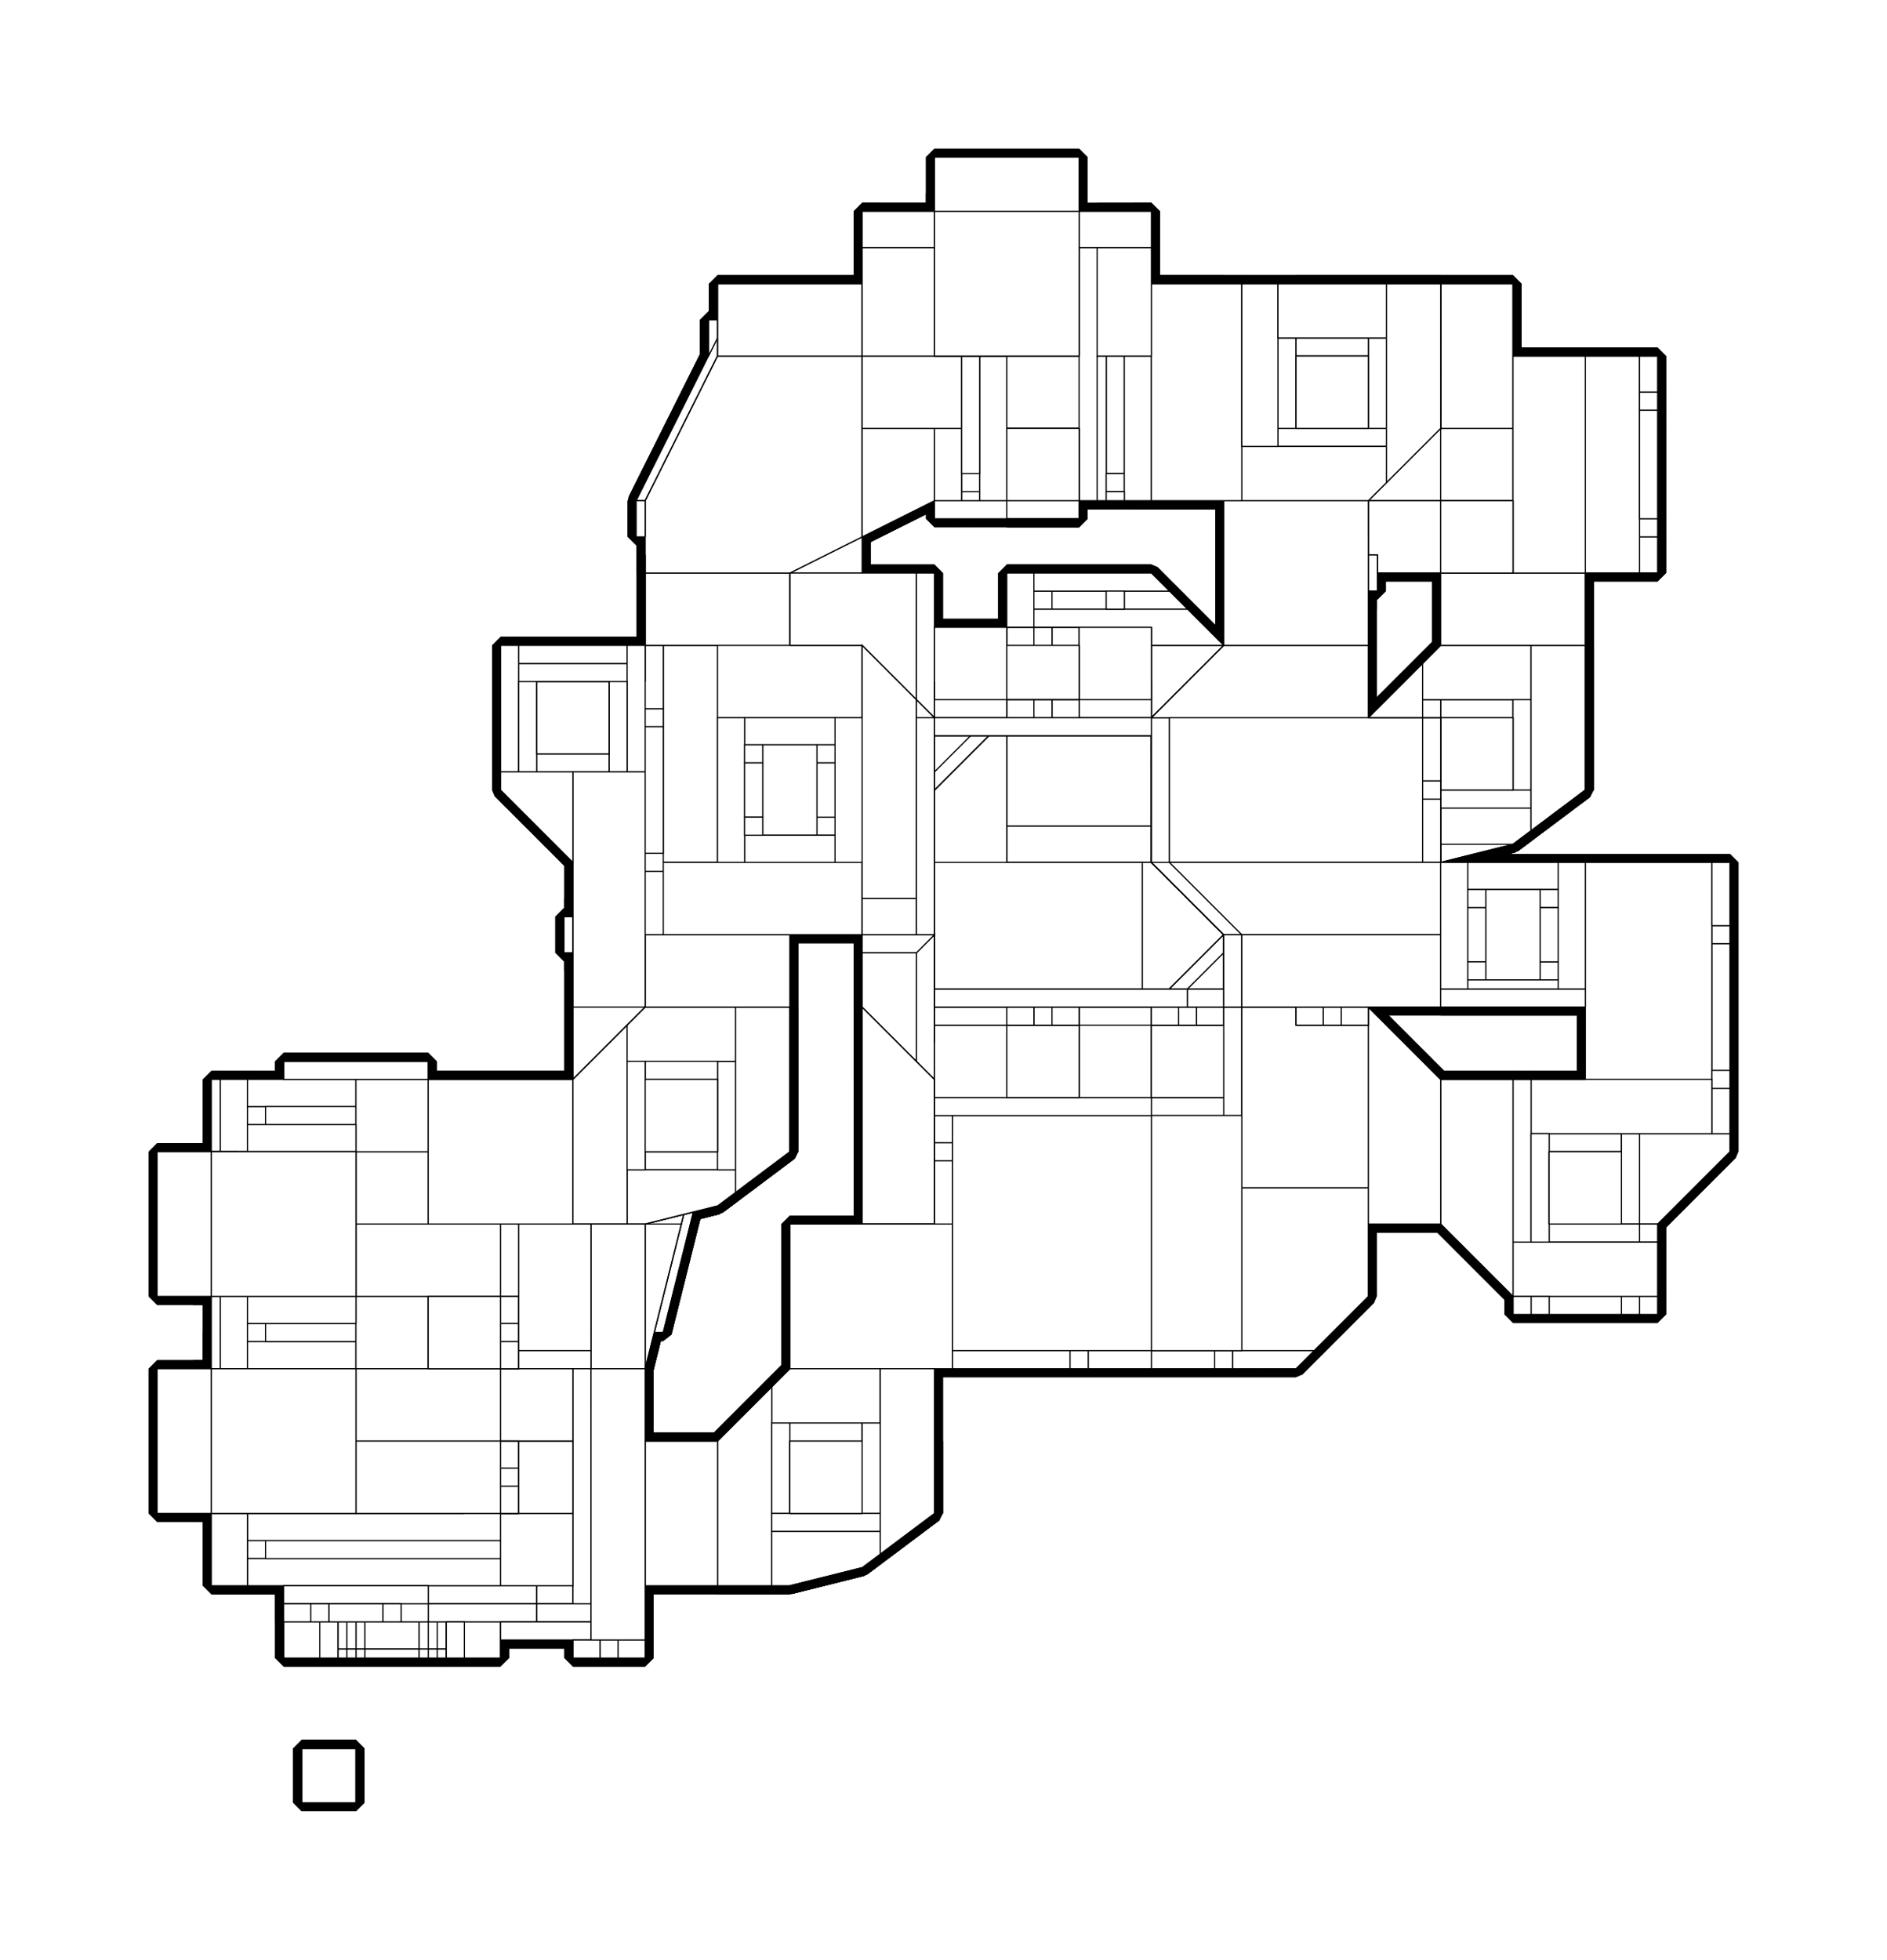 <?xml version="1.0" encoding="utf-8" ?>
<svg baseProfile="tiny" height="100%" version="1.2" viewBox="-635.0 -715.0 1670.0 1734.0" width="100%" xmlns="http://www.w3.org/2000/svg" xmlns:ev="http://www.w3.org/2001/xml-events" xmlns:xlink="http://www.w3.org/1999/xlink"><defs><g id="bsp_ref"><polygon points="688,128 688,160 720,160 720,128" /><polygon points="688,64 688,96 720,96 720,64" /><polygon points="656,-192 656,-160 656,-160 656,-192" /><polygon points="688,-160 688,-192 688,-192 688,-160" /><polygon points="752,-160 752,-192 752,-192 752,-160" /><polygon points="720,-192 720,-160 720,-160 720,-192" /><polygon points="752,-160 720,-160 720,-192 752,-192" /><polygon points="688,-160 656,-160 656,-192 688,-192" /><polygon points="464,-64 464,-32 464,-32 464,-64" /><polygon points="496,-32 496,-64 496,-64 496,-32" /><polygon points="496,-32 464,-32 464,-64 496,-64" /><polygon points="464,0 464,32 464,32 464,0" /><polygon points="496,32 496,0 496,0 496,32" /><polygon points="496,32 464,32 464,0 496,0" /><polygon points="656,-192 656,-160 656,-160 656,-192" /><polygon points="656,-160 656,-160 688,-160 688,-160" /><polygon points="720,-160 720,-160 752,-160 752,-160" /><polygon points="688,-160 688,-192 688,-192 688,-160" /><polygon points="752,-192 720,-192 720,-160 752,-160" /><polygon points="752,-160 720,-160 720,-192 752,-192" /><polygon points="752,-160 752,-192 752,-192 752,-160" /><polygon points="720,-192 720,-160 720,-160 720,-192" /><polygon points="752,-192 752,-192 720,-192 720,-192" /><polygon points="688,-160 656,-160 656,-192 688,-192" /><polygon points="688,-192 656,-192 656,-160 688,-160" /><polygon points="688,-192 688,-192 656,-192 656,-192" /><polygon points="464,-32 464,-32 496,-32 496,-32" /><polygon points="496,-32 464,-32 464,-64 496,-64" /><polygon points="496,-64 464,-64 464,-32 496,-32" /><polygon points="496,-64 496,-64 464,-64 464,-64" /><polygon points="496,32 464,32 464,0 496,0" /><polygon points="496,0 464,0 464,32 496,32" /><polygon points="464,32 464,32 496,32 496,32" /><polygon points="496,0 496,0 464,0 464,0" /><polygon points="656,-32 656,-32 656,-64 656,-64" /><polygon points="688,-64 688,-64 688,-32 688,-32" /><polygon points="688,-32 656,-32 656,-64 688,-64" /><polygon points="136,128 136,128 136,96 136,96" /><polygon points="152,96 152,96 152,128 152,128" /><polygon points="152,128 136,128 136,96 152,96" /><polygon points="624,48 640,48 640,48 512,48 512,48" /><polygon points="832,-336 832,-400 832,-400 832,-368 832,-352 832,-256 832,-240 832,-208 832,-208" /><polygon points="768,-400 832,-400 832,-336 704,-336 704,-400" /><polygon points="576,-464 608,-464 608,-432 544,-432 544,-464" /><polygon points="608,-368 608,-432 608,-464 704,-464 704,-400 704,-336 608,-336" /><polygon points="592,-368 608,-368 608,-336 592,-336" /><polygon points="608,-336 704,-336 832,-336 832,-208 768,-208 752,-208 720,-208 688,-208 656,-208 640,-208 592,-208 592,-336" /><polygon points="512,-368 512,-464 544,-464 544,-432 544,-368" /><polygon points="512,-272 512,-288 512,-336 512,-368 544,-368 592,-368 592,-336 592,-208 576,-208 512,-208" /><polygon points="608,-432 608,-432 544,-432 544,-432" /><polygon points="720,-144 720,-160 752,-160 752,-144" /><polygon points="768,-144 752,-144 752,-160 752,-192 752,-208 768,-208" /><polygon points="720,-144 752,-144 768,-144 768,-16 704,-16 704,-80 704,-144" /><polygon points="752,-192 720,-192 720,-208 752,-208" /><polygon points="640,-80 640,-16 624,-16 624,-80" /><polygon points="688,-192 656,-192 656,-208 688,-208" /><polygon points="656,-16 656,-32 688,-32 688,-16" /><polygon points="704,-16 688,-16 688,-32 688,-64 688,-80 704,-80" /><polygon points="640,-80 656,-80 656,-64 656,-32 656,-16 640,-16" /><polygon points="688,-64 656,-64 656,-80 688,-80" /><polygon points="640,-208 656,-208 656,-192 656,-160 656,-144 640,-144" /><polygon points="656,-144 656,-160 688,-160 688,-144" /><polygon points="704,-144 688,-144 688,-160 688,-192 688,-208 720,-208 720,-192 720,-160 720,-144" /><polygon points="640,-144 656,-144 688,-144 704,-144 704,-80 688,-80 656,-80 640,-80 624,-80 576,-80" /><polygon points="640,-16 656,-16 688,-16 704,-16 768,-16 704,32 640,48 624,48 624,-16" /><polygon points="496,32 496,0 496,-32 496,-64 496,-80 512,-80 512,48 496,48" /><polygon points="512,-80 576,-80 624,-80 624,-16 624,48 512,48" /><polygon points="448,16 448,-80 464,-80 464,-64 464,-32 464,0 464,32 464,48 448,48" /><polygon points="496,-64 464,-64 464,-80 496,-80" /><polygon points="464,48 464,32 496,32 496,48" /><polygon points="496,0 464,0 464,-32 496,-32" /><polygon points="656,-160 656,-160 688,-160 688,-160" /><polygon points="720,-160 720,-160 752,-160 752,-160" /><polygon points="752,-192 752,-192 720,-192 720,-192" /><polygon points="688,-192 688,-192 656,-192 656,-192" /><polygon points="688,-64 688,-64 656,-64 656,-64" /><polygon points="656,-32 656,-32 688,-32 688,-32" /><polygon points="464,-32 464,-32 496,-32 496,-32" /><polygon points="464,-32 464,-64 464,-64 464,-32" /><polygon points="496,-64 496,-64 464,-64 464,-64" /><polygon points="496,-64 496,-32 496,-32 496,-64" /><polygon points="464,32 464,0 464,0 464,32" /><polygon points="464,32 464,32 496,32 496,32" /><polygon points="496,0 496,32 496,32 496,0" /><polygon points="496,0 496,0 464,0 464,0" /><polygon points="384,-208 448,-144 448,-80 448,16 256,16 256,-80 256,-208" /><polygon points="448,16 448,48 376,48 256,48 256,16" /><polygon points="376,160 256,160 152,160 152,128 152,96 152,48 256,48 376,48" /><polygon points="448,48 448,112 400,160 384,160 376,160 376,48" /><polygon points="256,-80 256,16 256,48 152,48 136,48 128,48" /><polygon points="152,96 136,96 136,48 152,48" /><polygon points="136,160 136,128 152,128 152,160" /><polygon points="128,48 136,48 136,96 136,128 136,160 136,176 128,176" /><polygon points="384,160 400,160 384,176" /><polygon points="256,208 256,176 256,160 376,160 384,160 384,176 384,240 352,240 320,240 288,240 256,240" /><polygon points="152,160 256,160 256,176 136,176 136,160" /><polygon points="136,176 256,176 256,176 128,176 128,176" /><polygon points="400,160 448,112 448,112 384,176 384,176" /><polygon points="152,96 152,96 136,96 136,96" /><polygon points="136,128 136,128 152,128 152,128" /><polygon points="608,-368 608,-368 592,-368 544,-368 544,-368" /><polygon points="608,-432 608,-432 608,-368 608,-368" /><polygon points="608,-432 608,-368 544,-368 544,-432" /><polygon points="544,-368 544,-368 544,-432 544,-432" /><polygon points="128,48 128,48 128,176 128,176" /><polygon points="512,-288 512,-320 512,-336 512,-336 512,-288" /><polygon points="512,-336 512,-320 512,-320 512,-336" /><polygon points="512,-288 512,-288 512,-272 512,-272 512,-288" /><polygon points="504,-320 512,-320 512,-288 504,-288" /><polygon points="504,-288 512,-288 512,-288 504,-288" /><polygon points="512,-320 504,-320 504,-320 512,-320" /><polygon points="256,176 256,176 256,208 256,208" /><polygon points="256,208 256,208 256,240 256,240 256,208" /><polygon points="256,208 256,208 128,208 128,208" /><polygon points="256,176 256,208 128,208 128,176" /><polygon points="128,48 128,48 128,176 128,208 128,208" /><polygon points="448,-144 448,-144 448,-144 448,-80 448,-80 448,-144" /><polygon points="640,48 640,48 512,48 512,48" /><polygon points="512,48 512,48 512,48 448,48 448,48 464,48 496,48 512,48" /><polygon points="768,-16 768,-16 768,-144 768,-144" /><polygon points="640,-144 640,-144 640,-144 640,-208 640,-208 640,-144" /><polygon points="640,48 640,48 704,32 704,32" /><polygon points="704,32 704,32 768,-16 768,-16" /><polygon points="576,-80 576,-80 512,-80 512,-80" /><polygon points="640,-144 640,-144 576,-80 576,-80" /><polygon points="448,-144 448,-144 384,-208 384,-208" /><polygon points="384,-208 384,-208 256,-208 256,-208" /><polygon points="256,-208 256,-208 256,-80 256,-80" /><polygon points="448,112 448,112 384,176 384,176" /><polygon points="256,-80 256,-80 128,48 128,48 128,48" /><polygon points="384,240 384,240 384,240 352,240 352,240 352,240 384,240" /><polygon points="384,240 384,240 384,176 384,176" /><polygon points="256,240 256,240 128,240 128,240" /><polygon points="256,208 256,240 128,240 128,208" /><polygon points="128,144 128,240 128,368 128,368 128,144" /><polygon points="128,144 128,48 128,48 128,208 128,240 128,240" /><polygon points="256,368 256,368 256,368 192,368 128,368 128,368" /><polygon points="256,240 256,240 256,240 288,240 288,240 256,240" /><polygon points="256,240 256,368 128,368 128,240" /><polygon points="256,368 256,368 256,240 256,240" /><polygon points="288,240 288,240 320,240 320,240 288,240" /><polygon points="288,368 256,368 256,240 288,240" /><polygon points="288,368 320,368 320,368 288,368" /><polygon points="288,368 288,368 256,368 256,368 288,368" /><polygon points="320,240 320,240 352,240 352,240 320,240" /><polygon points="288,368 288,368 288,240 288,240" /><polygon points="320,368 288,368 288,240 320,240" /><polygon points="128,144 128,368 128,368 128,176 128,144" /><polygon points="128,48 128,48 128,144 128,144" /><polygon points="640,48 640,48 640,48 624,48 576,48 512,48 512,48" /><polygon points="768,-16 768,-16 768,-144 768,-144" /><polygon points="640,48 640,48 704,32 704,32" /><polygon points="704,32 704,32 768,-16 768,-16" /><polygon points="576,-80 576,-80 512,-80 512,-80" /><polygon points="640,-144 640,-144 576,-80 576,-80" /><polygon points="592,320 592,352 592,352 592,320" /><polygon points="592,256 592,288 592,288 592,256" /><polygon points="624,352 624,320 624,320 624,352" /><polygon points="624,288 624,256 624,256 624,288" /><polygon points="624,288 592,288 592,256 624,256" /><polygon points="624,352 592,352 592,320 624,320" /><polygon points="288,368 320,368 352,368 352,368 288,368" /><polygon points="256,368 256,368 208,368 192,368 192,368" /><polygon points="128,368 192,368 192,368 128,368" /><polygon points="400,-192 416,-176 448,-144 448,-144 384,-208 384,-208" /><polygon points="280,-208 384,-208 384,-208 256,-208 256,-208" /><polygon points="256,-144 256,-80 256,-80 256,-144" /><polygon points="256,-144 256,-208 256,-208 256,-80 256,-80" /><polygon points="256,-144 280,-144 280,-176 280,-192 280,-208 256,-208" /><polygon points="296,-192 280,-192 280,-176 296,-176" /><polygon points="416,-176 400,-192 360,-192 360,-176" /><polygon points="344,-176 344,-192 296,-192 296,-176" /><polygon points="296,-192 344,-192 360,-192 400,-192 384,-208 280,-208 280,-192" /><polygon points="448,-144 416,-176 360,-176 344,-176 296,-176 280,-176 280,-144" /><polygon points="360,-192 344,-192 344,-176 360,-176" /><polygon points="448,112 448,112 400,160 384,176 384,176 384,176" /><polygon points="256,-80 256,-80 128,48 128,48 128,48" /><polygon points="320,368 320,368 320,240 320,240" /><polygon points="384,240 384,240 384,176 384,176" /><polygon points="352,368 320,368 320,240 352,240" /><polygon points="240,416 240,384 240,384 240,416" /><polygon points="208,384 208,416 208,416 208,384" /><polygon points="240,416 208,416 208,384 240,384" /><polygon points="240,480 240,448 240,448 240,480" /><polygon points="208,448 208,480 208,480 208,448" /><polygon points="240,480 208,480 208,448 240,448" /><polygon points="80,-256 80,-224 80,-224 80,-256" /><polygon points="112,-224 112,-256 112,-256 112,-224" /><polygon points="112,-224 80,-224 80,-256 112,-256" /><polygon points="16,-256 16,-224 16,-224 16,-256" /><polygon points="48,-224 48,-256 48,-256 48,-224" /><polygon points="48,-224 16,-224 16,-256 48,-256" /><polygon points="-48,192 -48,224 -48,224 -48,192" /><polygon points="-16,224 -16,192 -16,192 -16,224" /><polygon points="-16,224 -48,224 -48,192 -16,192" /><polygon points="-80,224 -80,192 -80,192 -80,224" /><polygon points="-112,192 -112,224 -112,224 -112,192" /><polygon points="-80,224 -112,224 -112,192 -80,192" /><polygon points="-16,608 -16,576 -16,576 -16,608" /><polygon points="-16,672 -16,640 -16,640 -16,672" /><polygon points="-48,576 -48,608 -48,608 -48,576" /><polygon points="-16,608 -48,608 -48,576 -16,576" /><polygon points="-48,640 -48,672 -48,672 -48,640" /><polygon points="-16,672 -48,672 -48,640 -16,640" /><polygon points="504,-288 512,-288 512,-320 504,-320" /><polygon points="504,-320 504,-320 504,-288 504,-288" /><polygon points="768,48 768,48 768,176 768,176" /><polygon points="640,64 640,48 704,48 768,48 768,176 640,176" /><polygon points="768,176 768,176 640,176 640,176" /><polygon points="592,288 592,288 624,288 624,288" /><polygon points="624,256 592,256 592,288 624,288" /><polygon points="624,288 592,288 592,256 624,256" /><polygon points="624,256 624,256 592,256 592,256" /><polygon points="624,352 592,352 592,320 624,320" /><polygon points="624,320 592,320 592,352 624,352" /><polygon points="592,352 592,352 624,352 624,352" /><polygon points="624,320 624,320 592,320 592,320" /><polygon points="352,368 384,368 384,368 288,368 288,368" /><polygon points="288,368 288,368 256,368 256,368 288,368" /><polygon points="384,368 352,368 352,240 384,240" /><polygon points="384,240 384,176 384,176 384,368 384,368" /><polygon points="384,240 384,240 384,176 384,176" /><polygon points="352,368 352,368 352,240 352,240" /><polygon points="208,416 208,416 240,416 240,416" /><polygon points="240,416 208,416 208,384 240,384" /><polygon points="208,384 208,416 240,416 240,384" /><polygon points="240,384 240,384 240,416 240,416" /><polygon points="240,384 240,384 208,384 208,384" /><polygon points="240,448 208,448 208,480 240,480" /><polygon points="240,480 208,480 208,448 240,448" /><polygon points="208,480 208,480 240,480 240,480" /><polygon points="240,448 240,448 208,448 208,448" /><polygon points="-80,192 -80,192 -112,192 -112,192" /><polygon points="-16,192 -16,192 -48,192 -48,192" /><polygon points="80,-256 80,-224 80,-224 80,-256" /><polygon points="112,-224 80,-224 80,-256 112,-256" /><polygon points="112,-256 80,-256 80,-224 112,-224" /><polygon points="112,-224 112,-256 112,-256 112,-224" /><polygon points="112,-256 112,-256 80,-256 80,-256" /><polygon points="80,-224 80,-224 112,-224 112,-224" /><polygon points="48,-256 16,-256 16,-224 48,-224" /><polygon points="48,-224 16,-224 16,-256 48,-256" /><polygon points="16,-256 16,-224 16,-224 16,-256" /><polygon points="48,-224 48,-256 48,-256 48,-224" /><polygon points="48,-256 48,-256 16,-256 16,-256" /><polygon points="16,-224 16,-224 48,-224 48,-224" /><polygon points="-16,576 -16,576 -48,576 -48,576" /><polygon points="-48,192 -48,224 -48,224 -48,192" /><polygon points="-16,192 -48,192 -48,224 -16,224" /><polygon points="-16,224 -48,224 -48,192 -16,192" /><polygon points="-16,224 -16,192 -16,192 -16,224" /><polygon points="-48,224 -48,224 -16,224 -16,224" /><polygon points="-80,224 -112,224 -112,192 -80,192" /><polygon points="-80,192 -112,192 -112,224 -80,224" /><polygon points="-80,224 -80,192 -80,192 -80,224" /><polygon points="-112,192 -112,224 -112,224 -112,192" /><polygon points="-112,224 -112,224 -80,224 -80,224" /><polygon points="-16,640 -16,640 -48,640 -48,640" /><polygon points="-16,608 -48,608 -48,576 -16,576" /><polygon points="-16,576 -48,576 -48,608 -16,608" /><polygon points="-48,608 -48,608 -16,608 -16,608" /><polygon points="-16,640 -48,640 -48,672 -16,672" /><polygon points="-16,672 -48,672 -48,640 -16,640" /><polygon points="-48,672 -48,672 -16,672 -16,672" /><polygon points="648,160 648,168 760,168 760,160" /><polygon points="648,56 648,64 760,64 760,56" /><polygon points="720,96 760,96 760,64 720,64" /><polygon points="720,160 760,160 760,128 720,128" /><polygon points="648,128 648,160 688,160 688,128" /><polygon points="648,64 648,96 688,96 688,64" /><polygon points="648,96 648,128 760,128 760,96" /><polygon points="720,128 720,128 720,160 720,160" /><polygon points="720,64 720,64 720,96 720,96" /><polygon points="720,96 720,96 688,96 688,96" /><polygon points="688,96 688,96 688,64 688,64" /><polygon points="688,64 688,64 720,64 720,64" /><polygon points="688,160 688,160 688,128 688,128" /><polygon points="688,128 688,128 720,128 720,128" /><polygon points="720,160 720,160 688,160 688,160" /><polygon points="112,576 112,576 112,608 112,608" /><polygon points="80,608 80,608 80,576 80,576" /><polygon points="112,608 80,608 80,576 112,576" /><polygon points="-240,752 -248,752 -256,752 -264,752 -312,752 -320,752 -328,752 -336,752" /><polygon points="896,48 896,48 896,80 896,80" /><polygon points="-368,752 -384,752 -384,720 -368,720" /><polygon points="-240,720 -240,744 -336,744 -336,720" /><polygon points="-192,736 -192,752 -208,752 -208,720 -192,720" /><polygon points="-240,744 -240,752 -336,752 -336,744" /><polygon points="-448,624 -448,528 -384,528 -384,688 -448,688" /><polygon points="-448,624 -464,624 -464,528 -448,528" /><polygon points="-384,688 -384,528 -320,528 -304,528 -192,528 -192,720 -208,720 -240,720 -336,720 -368,720 -384,720" /><polygon points="-48,688 -48,672 -16,672 -16,688" /><polygon points="-128,528 -128,736 -192,736 -192,720 -192,528" /><polygon points="-16,576 -48,576 -48,560 -16,560" /><polygon points="-64,560 -48,560 -48,576 -48,608 -48,640 -48,672 -48,688 -64,688" /><polygon points="-16,672 -16,640 -16,608 -16,576 -16,560 0,560 0,624 0,688 -16,688" /><polygon points="-16,640 -48,640 -48,608 -16,608" /><polygon points="-128,736 -128,528 -64,528 -64,560 -64,688 -64,752 -128,752" /><polygon points="128,672 64,688 0,688 0,624 64,624 80,624 112,624 128,624 192,624" /><polygon points="80,624 80,608 112,608 112,624" /><polygon points="64,560 80,560 80,576 80,608 80,624 64,624" /><polygon points="112,576 80,576 80,560 112,560" /><polygon points="128,592 128,624 112,624 112,608 112,576 112,560 128,560" /><polygon points="-224,464 -224,400 -160,400 -160,464 -160,496 -224,496" /><polygon points="-320,368 -320,240 -224,240 -224,336 -224,400 -224,464 -320,464" /><polygon points="-224,464 -224,496 -304,496 -320,496 -320,464" /><polygon points="-192,240 -160,240 -160,336 -224,336 -224,240" /><polygon points="-224,496 -160,496 -64,496 -64,528 -128,528 -192,528 -304,528 -304,496" /><polygon points="-112,240 -112,224 -80,224 -80,240" /><polygon points="-112,160 -80,160 -80,176 -80,192 -112,192" /><polygon points="-160,400 -160,336 -160,240 -128,240 -112,240 -80,240 -48,240 -16,240 0,240 -8,272 -56,464 -160,464" /><polygon points="-56,464 -64,496 -160,496 -160,464" /><polygon points="-16,192 -48,192 -48,176 -16,176" /><polygon points="-80,240 -80,224 -80,192 -80,176 -48,176 -48,192 -48,224 -48,240" /><polygon points="-48,240 -48,224 -16,224 -16,240" /><polygon points="-16,176 -48,176 -80,176 -80,160 -16,160" /><polygon points="64,496 64,368 128,368 128,560 112,560 80,560 64,560" /><polygon points="64,496 64,560 64,624 0,624 0,560" /><polygon points="192,368 208,368 208,384 208,416 208,448 208,480 208,496 192,496" /><polygon points="128,560 128,368 192,368 192,496 192,560 192,592 128,592" /><polygon points="192,592 192,624 128,624 128,592" /><polygon points="192,240 128,176 128,368 192,368" /><polygon points="208,496 208,480 240,480 240,496" /><polygon points="240,480 240,448 240,416 240,384 272,384 272,480 272,496 256,496 240,496" /><polygon points="240,448 208,448 208,416 240,416" /><polygon points="496,480 512,480 512,496 480,496 272,496 272,480" /><polygon points="496,480 272,480 272,384 384,384 400,384 464,384 496,384" /><polygon points="528,384 560,384 560,432 512,480 496,480 496,384" /><polygon points="512,496 512,480 560,432 576,432" /><polygon points="256,368 288,368 384,368 384,384 272,384 240,384 208,384 208,368" /><polygon points="400,384 400,176 416,160 464,160 464,192 464,256 464,384" /><polygon points="464,192 464,160 528,160 528,192" /><polygon points="384,368 384,176 400,160 400,176 400,384 384,384" /><polygon points="496,384 464,384 464,256 528,256 528,384" /><polygon points="528,384 528,256 528,192 528,160 560,160 560,352 560,384" /><polygon points="592,320 592,352 592,368 576,368 576,352 576,320" /><polygon points="592,368 592,352 624,352 624,368" /><polygon points="592,320 576,320 576,288 592,288 624,288 624,320" /><polygon points="576,176 592,192 592,256 592,288 576,288" /><polygon points="592,192 624,224 624,256 592,256" /><polygon points="624,352 624,320 624,288 624,256 624,224 640,240 640,368 624,368" /><polygon points="832,304 896,304 832,368" /><polygon points="768,240 800,272 832,304 832,368 832,432 704,432 640,368 640,240" /><polygon points="-128,48 -176,0 -176,-16 -128,32" /><polygon points="-144,-32 -112,-32 -112,48 -128,32 -176,-16 -176,-32" /><polygon points="-128,176 -128,144 -128,80 -128,48 -128,32 -112,48 -112,160 -112,192 -112,224 -112,240 -128,240" /><polygon points="64,32 0,32 -16,32 -16,-32 64,-32" /><polygon points="-16,224 -16,192 -16,176 -16,160 -16,32 0,32 0,48 0,176 0,240 -16,240" /><polygon points="-80,-32 -16,-32 -16,32 -16,160 -80,160 -112,160 -112,48 -112,-32" /><polygon points="-144,-128 -112,-128 -112,-96 -144,-96" /><polygon points="-192,-128 -176,-128 -176,-32 -176,-16 -176,0 -192,-16" /><polygon points="-80,-128 -112,-128 -144,-128 -176,-128 -192,-128 -192,-144 -128,-144 -64,-144 -64,-128" /><polygon points="-112,-128 -80,-128 -80,-96 -112,-96" /><polygon points="-176,-128 -144,-128 -144,-96 -144,-32 -176,-32" /><polygon points="-64,-128 64,-128 64,-32 -16,-32 -80,-32 -80,-96 -80,-128" /><polygon points="0,-208 0,-192 -64,-128 -64,-144" /><polygon points="176,-192 176,-144 176,-128 64,-128 -64,-128 0,-192" /><polygon points="176,-128 240,-128 240,-80 128,32 64,32 64,-32 64,-128" /><polygon points="64,32 128,32 112,48 0,48 0,32" /><polygon points="176,-128 176,-144 192,-144 240,-144 240,-128" /><polygon points="256,-80 240,-80 240,-128 240,-144 256,-144" /><polygon points="48,-224 80,-224 112,-224 128,-224 128,-208 16,-208 16,-224" /><polygon points="128,32 240,-80 256,-80 128,48 112,48" /><polygon points="192,-144 176,-144 176,-192 176,-208 192,-208" /><polygon points="128,-208 176,-208 176,-192 0,-192 16,-208" /><polygon points="0,-208 0,-272 16,-272 16,-256 16,-224 16,-208 0,-192" /><polygon points="48,-256 16,-256 16,-272 48,-272" /><polygon points="48,-224 48,-256 48,-272 80,-272 80,-256 80,-224" /><polygon points="112,-224 112,-256 112,-272 128,-272 128,-224" /><polygon points="112,-256 80,-256 80,-272 112,-272" /><polygon points="128,-464 176,-464 176,-448 176,-400 64,-400" /><polygon points="224,-272 192,-272 128,-272 112,-272 80,-272 48,-272 16,-272 0,-272 0,-304 0,-368 0,-400 64,-400 176,-400 224,-400" /><polygon points="336,-400 336,-272 320,-272 224,-272 224,-400" /><polygon points="224,-448 288,-448 336,-448 336,-400 224,-400 176,-400 176,-448" /><polygon points="192,-496 192,-528 192,-544 224,-544 224,-512 224,-464 192,-464" /><polygon points="176,-464 192,-464 224,-464 224,-448 176,-448" /><polygon points="192,-496 192,-464 176,-464 128,-464 128,-496" /><polygon points="224,-512 224,-544 288,-544 288,-512" /><polygon points="288,-496 320,-496 336,-496 336,-464 336,-448 288,-448" /><polygon points="288,-496 288,-512 288,-544 320,-544 320,-528 320,-496" /><polygon points="400,160 448,112 448,128 416,160 400,176" /><polygon points="560,160 560,128 576,128 576,176 576,288 576,320 576,352 560,352" /><polygon points="576,352 576,368 576,432 560,432 560,384 560,352" /><polygon points="576,112 576,128 560,128 448,128 448,112" /><polygon points="560,128 560,160 528,160 464,160 416,160 448,128" /><polygon points="512,-80 448,-80 448,48 512,48" /><polygon points="448,48 448,-80 448,-144 384,-144 384,-80 384,48 416,80 448,80" /><polygon points="416,80 448,112 448,80" /><polygon points="576,-80 512,-80 512,48 576,48" /><polygon points="624,0 624,-16 624,-96 624,-128 576,-80 576,48 624,48" /><polygon points="704,32 640,32 640,48" /><polygon points="640,32 640,0 624,0 624,48 640,48" /><polygon points="640,0 640,32 704,32 720,20 720,0" /><polygon points="640,0 720,0 720,-16 704,-16 640,-16 624,-16 624,0" /><polygon points="768,176 768,48 864,48 896,48 896,80 896,272 800,272 768,240" /><polygon points="896,272 896,304 832,304 800,272" /><polygon points="640,-96 640,-80 704,-80 704,-96" /><polygon points="640,-16 640,-80 640,-96 624,-96 624,-16" /><polygon points="640,-96 704,-96 720,-96 720,-144 640,-144 624,-128 624,-96" /><polygon points="720,-96 704,-96 704,-80 704,-16 720,-16" /><polygon points="768,-16 768,-144 720,-144 720,-96 720,-16 720,0 720,20" /><polygon points="720,-144 768,-144 768,-208 704,-208 640,-208 640,-144" /><polygon points="416,-272 416,-288 448,-288 448,-272" /><polygon points="576,-272 576,-336 512,-336 512,-272" /><polygon points="336,-400 336,-448 336,-464 384,-464 416,-464 416,-448 416,-416 416,-320 416,-288 416,-272 384,-272 336,-272" /><polygon points="416,-416 440,-416 440,-320 416,-320" /><polygon points="416,-448 416,-464 448,-464 448,-448" /><polygon points="440,-416 448,-416 448,-320 440,-320" /><polygon points="384,-464 336,-464 336,-496 384,-496" /><polygon points="528,-448 512,-464 512,-336 528,-352" /><polygon points="640,-272 640,-336 576,-336 576,-272" /><polygon points="704,-272 704,-336 640,-336 640,-272" /><polygon points="640,-208 640,-272 576,-272 576,-208" /><polygon points="832,-240 816,-240 816,-208 832,-208" /><polygon points="832,-256 816,-256 816,-240 832,-240" /><polygon points="576,-336 640,-336 624,-352 528,-352 512,-336" /><polygon points="704,-400 704,-464 640,-464 640,-336 704,-336" /><polygon points="640,-464 624,-448 624,-352 640,-336" /><polygon points="624,-448 640,-464 576,-464 512,-464 528,-448" /><polygon points="816,-240 816,-256 816,-352 816,-368 816,-400 768,-400 768,-208 816,-208" /><polygon points="816,-400 816,-368 832,-368 832,-400" /><polygon points="832,-368 816,-368 816,-352 832,-352" /><polygon points="768,-400 704,-400 704,-336 704,-272 704,-208 768,-208" /><polygon points="832,-352 816,-352 816,-256 832,-256" /><polygon points="640,-80 640,-16 640,-16 640,-80" /><polygon points="704,-272 640,-272 640,-272 704,-272" /><polygon points="704,-16 704,-80 704,-80 704,-16" /><polygon points="864,48 768,48 704,48 640,48 640,48 768,48 864,48" /><polygon points="768,176 768,176 640,176 640,176" /><polygon points="832,368 832,368 832,384 832,432 832,448 832,432" /><polygon points="896,304 896,304 832,368 832,368" /><polygon points="832,432 832,448 816,448 800,448 736,448 720,448 704,448 704,432" /><polygon points="208,496 240,496 256,496 256,496 208,496 192,496 192,496" /><polygon points="512,496 512,496 480,496 480,496" /><polygon points="512,-272 512,-272 576,-272 576,-272" /><polygon points="448,-416 448,-408 448,-400 448,-392 448,-344 448,-336 448,-328 448,-320" /><polygon points="624,-352 624,-352 592,-352 560,-352 528,-352 528,-352" /><polygon points="448,-448 448,-440 440,-440 416,-440 416,-448" /><polygon points="440,-320 448,-320 448,-328 440,-328" /><polygon points="440,-416 440,-408 440,-400 440,-392 440,-344 440,-336 440,-328 440,-320" /><polygon points="440,-416 416,-416 416,-408 440,-408" /><polygon points="384,-80 400,-80 400,48 384,48" /><polygon points="576,128 576,112 576,112 576,176 576,176" /><polygon points="592,368 624,368 640,368 640,368 576,368 576,368" /><polygon points="128,-224 128,-272 128,-272 128,-208 128,-208" /><polygon points="288,-496 288,-448 288,-448 288,-512 288,-512" /><polygon points="336,-272 384,-272 384,-272 368,-272 320,-272 320,-272" /><polygon points="112,48 128,48 128,48 112,48 64,48 0,48 0,48" /><polygon points="192,-144 192,-208 192,-208 192,-160" /><polygon points="256,-144 240,-144 192,-144 192,-160 256,-160" /><polygon points="0,48 0,48 0,112 0,160 0,176 0,176" /><polygon points="0,240 0,240 -8,272 -8,272" /><polygon points="-176,0 -128,48 -128,48 -192,-16 -192,-16" /><polygon points="-128,144 -128,144 -128,128 -128,96 -128,80 -128,80" /><polygon points="-224,336 -224,336 -224,400 -224,400" /><polygon points="-320,368 -320,464 -320,496 -320,368" /><polygon points="-64,528 -64,496 -64,496 -64,496 -64,496 -64,560 -64,560" /><polygon points="-64,752 -64,688 -64,688 -64,736 -64,752" /><polygon points="192,496 192,496 192,560 192,560 192,560 192,560" /><polygon points="-64,688 -48,688 -16,688 0,688 0,688 0,688 0,688 -64,688" /><polygon points="-128,736 -128,736 -192,736 -192,736" /><polygon points="-384,528 -448,528 -448,528 -320,528 -320,528" /><polygon points="-336,744 -336,752 -328,752 -328,744" /><polygon points="-240,744 -248,744 -256,744 -264,744 -312,744 -320,744 -328,744 -336,744" /><polygon points="-240,744 -240,720 -248,720 -248,744" /><polygon points="-368,720 -360,720 -360,744 -360,752 -368,752" /><polygon points="-464,624 -464,624 -464,528 -464,528 -464,528" /><polygon points="128,48 128,48 128,144 128,144" /><polygon points="448,48 448,80 448,112 448,112 448,112 448,112 448,48" /><polygon points="768,48 768,48 704,48 704,48" /><polygon points="704,48 704,48 640,48 640,48" /><polygon points="512,-208 512,-208 576,-208 576,-208" /><polygon points="640,-208 576,-208 576,-208 592,-208 640,-208" /><polygon points="832,-208 816,-208 768,-208 768,-208 832,-208" /><polygon points="512,-464 512,-464 512,-368 512,-336 512,-336 512,-336 512,-336" /><polygon points="512,-336 512,-336 512,-320 512,-288 512,-272 512,-272" /><polygon points="512,-208 512,-272 512,-272 512,-272 512,-208" /><polygon points="640,-464 704,-464 704,-464 608,-464 576,-464 576,-464" /><polygon points="512,-464 576,-464 576,-464 544,-464 512,-464" /><polygon points="704,-400 704,-400 704,-464 704,-464" /><polygon points="816,-400 832,-400 832,-400 768,-400 768,-400" /><polygon points="768,-400 768,-400 704,-400 704,-400" /><polygon points="768,-208 768,-144 768,-144 768,-144 768,-144 768,-208" /><polygon points="768,-16 768,-16 768,-144 768,-144" /><polygon points="704,32 640,48 640,48 640,48 704,32" /><polygon points="768,-16 720,20 704,32 704,32 768,-16" /><polygon points="448,-80 512,-80 512,-80 512,-80 512,-80 496,-80 464,-80 448,-80" /><polygon points="576,-80 576,-80 512,-80 512,-80" /><polygon points="624,-128 640,-144 640,-144 576,-80 576,-80" /><polygon points="592,352 592,320 592,320 592,352" /><polygon points="592,288 592,256 592,256 592,288" /><polygon points="624,320 624,352 624,352 624,320" /><polygon points="624,256 624,288 624,288 624,256" /><polygon points="640,48 640,48 640,64 640,64" /><polygon points="640,64 640,64 640,176 640,176" /><polygon points="592,288 592,288 624,288 624,288" /><polygon points="624,256 624,256 592,256 592,256" /><polygon points="592,352 592,352 624,352 624,352" /><polygon points="624,320 624,320 592,320 592,320" /><polygon points="320,-144 384,-144 448,-144 448,-144 280,-144 256,-144 256,-144" /><polygon points="256,-80 256,-80 128,48 128,48" /><polygon points="208,416 208,416 240,416 240,416" /><polygon points="208,416 208,384 208,384 208,416" /><polygon points="240,384 240,384 208,384 208,384" /><polygon points="208,480 208,480 240,480 240,480" /><polygon points="240,448 240,448 208,448 208,448" /><polygon points="240,448 240,480 240,480 240,448" /><polygon points="208,480 208,448 208,448 208,480" /><polygon points="-80,192 -80,192 -112,192 -112,192" /><polygon points="-16,192 -16,192 -48,192 -48,192" /><polygon points="112,-256 112,-256 80,-256 80,-256" /><polygon points="80,-224 80,-224 112,-224 112,-224" /><polygon points="48,-256 48,-256 16,-256 16,-256" /><polygon points="16,-224 16,-224 48,-224 48,-224" /><polygon points="-16,576 -16,576 -48,576 -48,576" /><polygon points="112,576 112,576 80,576 80,576" /><polygon points="-48,224 -48,224 -16,224 -16,224" /><polygon points="-112,224 -112,224 -80,224 -80,224" /><polygon points="-16,576 -16,608 -16,608 -16,576" /><polygon points="-16,640 -16,672 -16,672 -16,640" /><polygon points="80,608 80,608 112,608 112,608" /><polygon points="-16,640 -16,640 -48,640 -48,640" /><polygon points="-48,608 -48,608 -16,608 -16,608" /><polygon points="-48,608 -48,576 -48,576 -48,608" /><polygon points="-48,672 -48,672 -16,672 -16,672" /><polygon points="-48,672 -48,640 -48,640 -48,672" /><polygon points="-368,880 -368,832 -320,832 -320,880" /><polygon points="-368,832 -368,880 -368,880 -368,832" /><polygon points="-320,880 -320,832 -320,832 -320,880" /><polygon points="760,168 760,168 648,168 648,168" /><polygon points="648,56 648,56 760,56 760,56" /><polygon points="648,168 648,168 648,56 648,56" /><polygon points="760,56 760,56 760,168 760,168" /><polygon points="648,168 648,56 760,56 760,168" /><polygon points="-320,496 -320,528 -304,528 -304,496" /><polygon points="800,336 736,336 736,400 800,400" /><polygon points="-320,832 -368,832 -368,880 -320,880" /><polygon points="528,256 528,256 464,256 464,256" /><polygon points="528,192 528,192 528,256 528,256" /><polygon points="464,256 464,256 464,192 464,192" /><polygon points="464,192 464,192 528,192 528,192" /><polygon points="528,256 464,256 464,192 528,192" /><polygon points="288,-448 288,-448 224,-448 224,-448" /><polygon points="224,-448 224,-448 224,-464 224,-512 224,-512" /><polygon points="224,-512 224,-512 288,-512 288,-512" /><polygon points="288,-448 224,-448 224,-512 288,-512" /><polygon points="-144,-32 -144,-32 -144,-96 -144,-96" /><polygon points="-80,-32 -80,-32 -112,-32 -144,-32 -144,-32" /><polygon points="-144,-96 -144,-96 -112,-96 -80,-96 -80,-96" /><polygon points="-80,-32 -144,-32 -144,-96 -80,-96" /><polygon points="-80,-96 -80,-96 -80,-32 -80,-32" /><polygon points="-224,336 -160,336 -160,400 -224,400" /><polygon points="-160,400 -160,400 -224,400 -224,400" /><polygon points="-160,336 -160,336 -160,400 -160,400" /><polygon points="-224,336 -224,336 -160,336 -160,336" /><polygon points="800,336 800,336 800,400 800,400" /><polygon points="736,336 736,336 800,336 800,336" /><polygon points="736,400 736,400 736,336 736,336" /><polygon points="800,400 800,400 736,400 736,400" /><polygon points="800,400 736,400 736,336 800,336" /><polygon points="640,-16 640,-16 704,-16 704,-16" /><polygon points="704,-80 704,-80 640,-80 640,-80" /><polygon points="704,-80 640,-80 640,-16 704,-16" /><polygon points="0,-320 0,-352 0,-368 0,-368 0,-304 0,-304" /><polygon points="0,-368 0,-352 0,-352 0,-368" /><polygon points="0,-368 0,-368 0,-368 0,-400 0,-400 0,-368" /><polygon points="-8,-352 0,-352 0,-320 -8,-320" /><polygon points="-8,-320 0,-320 0,-320 -8,-320" /><polygon points="-128,80 -128,96 -128,96 -128,80" /><polygon points="-136,96 -128,96 -128,128 -136,128" /><polygon points="-136,128 -128,128 -128,128 -136,128" /><polygon points="-304,464 -304,496 -304,496 -304,496 -304,464" /><polygon points="-304,464 -304,432 -304,400 -304,368 -320,368 -320,496 -304,496" /><polygon points="-448,528 -448,496 -448,496" /><polygon points="-304,496 -304,496 -304,528 -304,528" /><polygon points="-304,528 -304,528 -320,528 -320,528" /><polygon points="-304,528 -320,528 -320,496 -304,496" /><polygon points="-320,496 -320,528 -448,528 -448,496" /><polygon points="-448,528 -448,528 -464,528 -464,528" /><polygon points="-448,528 -464,528 -464,496 -448,496" /><polygon points="-304,528 -304,528 -320,528 -320,528" /><polygon points="-320,528 -320,528 -320,496 -320,368 -320,368" /><polygon points="-304,528 -320,528 -320,368 -304,368" /><polygon points="-360,752 -352,752 -336,752 -384,752 -384,752 -368,752" /><polygon points="640,-272 640,-272 640,-208 640,-208" /><polygon points="704,-272 704,-208 704,-208 704,-272" /><polygon points="640,-208 640,-208 704,-208 704,-208" /><polygon points="704,-272 640,-272 640,-208 704,-208" /><polygon points="320,-544 320,-544 320,-528 320,-528 320,-528 320,-544" /><polygon points="320,-544 320,-544 288,-544 224,-544 192,-544 192,-544" /><polygon points="-304,496 -304,496 -320,496 -448,496 -448,496" /><polygon points="384,-496 384,-496 384,-464 384,-464 384,-496" /><polygon points="448,-296 448,-304 448,-320 448,-272 448,-272 448,-288" /><polygon points="560,-448 592,-448 624,-448 624,-448 528,-448 528,-448" /><polygon points="528,-384 528,-416 528,-448 528,-448 528,-352 528,-352" /><polygon points="624,-448 624,-416 624,-384 624,-352 624,-352 624,-448" /><polygon points="416,-408 416,-416 416,-448 416,-440" /><polygon points="416,-296 416,-288 416,-320 416,-328" /><polygon points="416,-328 416,-320 440,-320 440,-328" /><polygon points="448,-408 448,-416 440,-416 440,-408" /><polygon points="440,-296 448,-296 448,-288 416,-288 416,-296" /><polygon points="512,-272 512,-272 512,-208 512,-208" /><polygon points="512,-208 512,-208 576,-208 576,-208" /><polygon points="576,-208 576,-208 576,-272 576,-272" /><polygon points="576,-272 512,-272 512,-208 576,-208" /><polygon points="128,-496 128,-496 128,-464 128,-464 128,-496" /><polygon points="336,-504 336,-520 368,-520 368,-504" /><polygon points="336,-496 336,-504 368,-504 384,-504 384,-496" /><polygon points="336,-520 336,-504 336,-504 336,-520" /><polygon points="368,-504 368,-520 368,-520 368,-504" /><polygon points="336,-496 384,-496 384,-496 336,-496 320,-496 320,-496" /><polygon points="192,-496 192,-528 192,-528 192,-496" /><polygon points="144,-496 176,-496 192,-496 192,-496 128,-496 128,-496" /><polygon points="144,-504 144,-520 176,-520 176,-504" /><polygon points="144,-520 144,-504 144,-504 144,-520" /><polygon points="176,-504 176,-520 176,-520 176,-504" /><polygon points="192,-496 176,-496 176,-504 176,-520 176,-528 192,-528" /><polygon points="144,-496 144,-504 176,-504 176,-496" /><polygon points="128,368 128,368 128,368 192,368 192,368 128,368" /><polygon points="64,496 64,496 64,368 64,368" /><polygon points="64,368 64,368 64,496 64,496" /><polygon points="128,368 128,368 64,368 64,368" /><polygon points="-56,464 -8,272 0,272 -48,464" /><polygon points="0,272 -8,272 -8,272 0,272" /><polygon points="-64,496 -56,464 -56,464 -64,496" /><polygon points="-8,272 -56,464 -64,496 -64,496 -56,464 -8,272" /><polygon points="-304,464 -304,464 -304,432 -304,432 -304,464" /><polygon points="-448,496 -448,496 -448,464 -448,464" /><polygon points="-304,464 -304,496 -448,496 -448,464" /><polygon points="192,624 192,624 192,592 192,560 192,560" /><polygon points="0,688 0,688 64,688 64,688" /><polygon points="64,496 64,496 0,560 0,560" /><polygon points="64,688 64,688 128,672 128,672" /><polygon points="128,672 128,672 192,624 192,624" /><polygon points="-360,720 -368,720 -336,720 -328,720" /><polygon points="-248,720 -240,720 -208,720 -216,720" /><polygon points="-216,744 -216,720 -208,720 -208,752 -216,752" /><polygon points="-328,720 -336,720 -336,744 -328,744" /><polygon points="-248,752 -240,752 -240,744 -248,744" /><polygon points="-464,496 -464,528 -464,528" /><polygon points="368,-504 368,-520 368,-528 384,-528 384,-504" /><polygon points="336,-504 336,-504 368,-504 368,-504" /><polygon points="144,-504 144,-504 176,-504 176,-504" /><polygon points="-304,432 -304,432 -304,400 -304,400 -304,432" /><polygon points="-304,432 -304,464 -448,464 -448,432" /><polygon points="-304,464 -304,464 -448,464 -448,464" /><polygon points="368,-520 368,-520 336,-520 336,-520" /><polygon points="176,-520 176,-520 144,-520 144,-520" /><polygon points="192,-528 192,-528 192,-528 192,-544 192,-544 192,-544 192,-528" /><polygon points="416,-400 416,-432 416,-424 416,-392" /><polygon points="416,-400 416,-408 416,-440 416,-432" /><polygon points="416,-304 416,-296 416,-328 416,-336" /><polygon points="416,-304 416,-336 416,-344 416,-312" /><polygon points="440,-432 440,-440 448,-440 448,-432" /><polygon points="416,-432 416,-440 440,-440 440,-432" /><polygon points="440,-336 448,-336 448,-344 440,-344" /><polygon points="440,-336 440,-328 448,-328 448,-336" /><polygon points="416,-336 416,-328 440,-328 440,-336" /><polygon points="448,-400 448,-408 440,-408 440,-400" /><polygon points="440,-400 440,-408 416,-408 416,-400" /><polygon points="440,-400 416,-400 416,-392 440,-392" /><polygon points="448,-304 448,-296 440,-296 440,-304" /><polygon points="440,-304 440,-296 416,-296 416,-304" /><polygon points="320,-528 320,-496 320,-496 320,-528" /><polygon points="336,-528 336,-520 336,-504 336,-496 320,-496 320,-528" /><polygon points="368,-528 368,-520 336,-520 336,-528" /><polygon points="176,-528 176,-520 144,-520 144,-528" /><polygon points="144,-528 144,-520 144,-504 144,-496 128,-496 128,-528" /><polygon points="320,-160 320,-160 320,-144" /><polygon points="256,-160 256,-144 256,-160" /><polygon points="320,-160 320,-144 256,-144 256,-160" /><polygon points="-320,368 -304,368 -304,368" /><polygon points="-320,240 -320,240 -320,368 -320,368" /><polygon points="-304,400 -304,400 -304,368 -304,368 -304,368 -304,400" /><polygon points="-304,432 -304,432 -448,432 -448,432" /><polygon points="-448,400 -448,432 -448,400" /><polygon points="-304,400 -304,432 -448,432 -448,400" /><polygon points="-352,720 -320,720 -312,720 -304,720 -336,720" /><polygon points="-256,720 -248,720 -216,720 -224,720" /><polygon points="-352,720 -360,720 -328,720 -320,720" /><polygon points="-224,744 -216,744 -216,752 -224,752" /><polygon points="-224,720 -216,720 -216,744 -224,744" /><polygon points="-320,744 -312,744 -312,720 -320,720" /><polygon points="-320,720 -328,720 -328,744 -320,744" /><polygon points="-320,744 -320,752 -312,752 -312,744" /><polygon points="-320,744 -328,744 -328,752 -320,752" /><polygon points="-256,744 -248,744 -248,720 -256,720" /><polygon points="-256,752 -248,752 -248,744 -256,744" /><polygon points="-352,744 -360,744 -360,720 -352,720" /><polygon points="-352,752 -360,752 -360,744 -352,744" /><polygon points="-304,368 -320,368 -320,496 -304,496" /><polygon points="-288,368 -304,368 -304,368" /><polygon points="-304,368 -304,400 -448,400 -448,368" /><polygon points="-304,400 -304,400 -448,400 -448,400" /><polygon points="-368,832 -368,880 -320,880 -320,832" /><polygon points="-320,832 -320,832 -368,832 -368,832" /><polygon points="-368,880 -368,880 -320,880 -320,880" /><polygon points="-320,880 -368,880 -368,832 -320,832" /><polygon points="-368,880 -368,880 -368,832 -368,832" /><polygon points="-368,832 -368,832 -320,832 -320,832" /><polygon points="-320,880 -320,880 -368,880 -368,880" /><polygon points="-320,832 -320,832 -320,880 -320,880" /><polygon points="592,-448 624,-448 624,-448 592,-448" /><polygon points="592,-448 592,-448 560,-448 560,-448" /><polygon points="560,-448 560,-448 528,-448 528,-448" /><polygon points="592,-448 560,-448 560,-464 576,-464 592,-464" /><polygon points="560,-448 528,-448 512,-464 560,-464" /><polygon points="528,-448 512,-448 512,-464" /><polygon points="624,-448 640,-464 640,-448" /><polygon points="528,-448 528,-448 528,-416 528,-416" /><polygon points="528,-384 528,-384 528,-352 528,-352" /><polygon points="528,-416 528,-416 528,-384 528,-384" /><polygon points="560,-352 560,-352 592,-352 592,-352" /><polygon points="528,-352 528,-352 560,-352 560,-352" /><polygon points="624,-352 592,-352 592,-352 624,-352" /><polygon points="624,-384 624,-352 624,-352 624,-384" /><polygon points="624,-448 624,-416 624,-416 624,-448" /><polygon points="624,-416 624,-384 624,-384 624,-416" /><polygon points="624,-384 624,-416 640,-416 640,-384" /><polygon points="624,-352 624,-384 640,-384 640,-352" /><polygon points="624,-448 640,-448 640,-416 624,-416" /><polygon points="528,-352 560,-352 560,-336 528,-336" /><polygon points="560,-352 592,-352 592,-336 576,-336 560,-336" /><polygon points="592,-352 624,-352 640,-336 592,-336" /><polygon points="624,-352 640,-352 640,-336" /><polygon points="528,-384 528,-352 512,-336 512,-384" /><polygon points="528,-448 528,-416 512,-416 512,-448" /><polygon points="528,-352 528,-336 512,-336" /><polygon points="416,-344 416,-392 416,-424 416,-416 416,-320 416,-312" /><polygon points="416,-344 416,-336 440,-336 440,-344" /><polygon points="440,-392 416,-392 416,-344 440,-344" /><polygon points="448,-392 440,-392 440,-344 448,-344" /><polygon points="440,-392 440,-400 440,-408 440,-416 440,-320 440,-328 440,-336 440,-344" /><polygon points="448,-392 448,-400 440,-400 440,-392" /><polygon points="416,-312 416,-320 448,-320 448,-304 440,-304 416,-304" /><polygon points="128,368 128,368 64,368 64,368" /><polygon points="0,272 -8,272 -56,464 -48,464" /><polygon points="0,240 0,240 -8,272 -8,272" /><polygon points="-8,272 -8,272 0,240 0,240" /><polygon points="-56,464 -56,464 -48,464 -48,464" /><polygon points="-48,464 -48,464 0,272 0,272" /><polygon points="-288,240 -320,240 -288,240" /><polygon points="-256,240 -192,240 -192,240 -224,240 -320,240 -320,240" /><polygon points="-320,224 -320,240 -336,240 -384,240 -384,224" /><polygon points="-464,368 -464,368 -464,304 -464,304" /><polygon points="-416,368 -288,368 -256,368 -288,368 -304,368 -448,368 -448,368" /><polygon points="-352,336 -352,272 -336,272 -336,336" /><polygon points="-384,240 -336,240 -336,272 -352,272 -416,272 -416,240" /><polygon points="-352,336 -336,336 -288,336 -288,368 -416,368 -416,336" /><polygon points="-336,272 -336,240 -320,240 -288,240 -288,336 -336,336" /><polygon points="-288,336 -288,240 -288,240 -288,368 -288,368" /><polygon points="-256,240 -320,240 -320,368 -304,368 -288,368 -256,368" /><polygon points="-448,368 -464,368 -464,304 -448,304" /><polygon points="-416,272 -416,336 -416,368 -448,368 -448,304 -448,240 -416,240" /><polygon points="-448,368 -448,368 -448,400" /><polygon points="-464,368 -448,368 -448,400 -448,432 -464,432" /><polygon points="192,624 192,624 192,560 192,560" /><polygon points="0,688 0,688 64,688 64,688" /><polygon points="64,496 64,496 0,560 0,560" /><polygon points="64,688 64,688 128,672 128,672" /><polygon points="192,624 192,624 144,660 128,672 128,672" /><polygon points="128,672 128,672 192,624 192,624" /><polygon points="-264,720 -256,720 -224,720 -240,720 -272,720" /><polygon points="-264,744 -264,720 -312,720 -312,744" /><polygon points="-264,752 -264,744 -312,744 -312,752" /><polygon points="-264,744 -256,744 -248,744 -240,744 -336,744 -328,744 -320,744 -312,744" /><polygon points="-264,744 -256,744 -256,720 -264,720" /><polygon points="-264,752 -256,752 -256,744 -264,744" /><polygon points="-320,384 -320,384 -320,368 -320,368" /><polygon points="-320,368 -320,368 -192,368 -192,368" /><polygon points="-320,368 -320,368 -304,368 -304,368" /><polygon points="-304,368 -304,368 -304,496 -304,528 -304,528" /><polygon points="-416,336 -416,336 -416,272 -416,272" /><polygon points="-352,272 -352,272 -352,336 -352,336" /><polygon points="-416,272 -416,272 -352,272 -352,272" /><polygon points="-352,336 -352,336 -416,336 -416,336" /><polygon points="-352,336 -416,336 -416,272 -352,272" /><polygon points="128,-528 128,-528 144,-528 192,-528 192,-528 176,-528 144,-528 128,-528" /><polygon points="128,-496 128,-464 128,-464 128,-528 128,-528" /><polygon points="128,-496 128,-528 128,-528 128,-496" /><polygon points="0,-320 0,-320 0,-304 0,-304" /><polygon points="-8,-320 0,-320 0,-352 -8,-352" /><polygon points="0,-352 0,-352 -8,-352 -8,-352" /><polygon points="-8,-352 -8,-352 -8,-320 -8,-320" /><polygon points="-288,240 -256,240 -256,240" /><polygon points="-128,128 -128,128 -128,144 -128,144" /><polygon points="-136,128 -128,128 -128,96 -136,96" /><polygon points="-128,96 -128,96 -136,96 -136,96" /><polygon points="-136,96 -136,96 -136,128 -136,128" /><polygon points="-256,240 -256,240 -256,368 -256,368" /><polygon points="-224,368 -256,368 -256,368 -256,368 -224,368" /><polygon points="-256,368 -256,368 -288,368 -288,368" /><polygon points="-288,240 -256,240 -256,368 -288,368" /><polygon points="-192,752 -240,752 -224,752 -216,752 -208,752 -192,752" /><polygon points="-88,752 -104,752 -128,752 -128,752 -64,752 -64,752" /><polygon points="896,80 896,104 896,120 896,232 896,248 896,288 896,304 896,304 896,272 896,80" /><polygon points="640,48 640,48 640,64 640,176 640,176" /><polygon points="880,48 896,48 896,48 864,48 864,48" /><polygon points="896,104 880,104 880,120 896,120" /><polygon points="896,120 880,120 880,232 896,232" /><polygon points="880,232 880,120 880,104 880,48 864,48 768,48 768,176 768,240 880,240" /><polygon points="896,80 896,48 880,48 880,104 896,104" /><polygon points="896,232 880,232 880,240 880,248 896,248" /><polygon points="896,304 896,288 880,288 816,288 816,368 832,368" /><polygon points="800,304 800,288 736,288 736,304" /><polygon points="816,288 800,288 800,304 800,368 816,368" /><polygon points="896,248 880,248 880,288 896,288" /><polygon points="736,288 800,288 816,288 880,288 880,248 880,240 768,240 720,240 720,288" /><polygon points="816,384 832,384 832,368 816,368" /><polygon points="832,432 816,432 816,448 832,448" /><polygon points="800,368 736,368 736,384 816,384 816,368" /><polygon points="816,432 800,432 800,448 816,448" /><polygon points="800,432 736,432 736,448 800,448" /><polygon points="720,432 736,432 800,432 816,432 832,432 832,384 816,384 736,384 720,384 704,384 704,432" /><polygon points="720,288 720,240 704,240 704,384 720,384" /><polygon points="720,384 736,384 736,368 736,304 736,288 720,288" /><polygon points="736,432 720,432 720,448 736,448" /><polygon points="720,448 720,432 704,432 704,448" /><polygon points="704,384 704,240 640,240 640,368 704,432" /><polygon points="768,48 768,48 768,176 768,176" /><polygon points="736,304 736,368 736,368 736,304" /><polygon points="800,368 800,304 800,304 800,368" /><polygon points="704,240 720,240 768,240 768,240 640,240 640,240" /><polygon points="768,176 768,176 768,240 768,240" /><polygon points="704,432 704,432 704,448" /><polygon points="640,368 640,368 704,432 704,432" /><polygon points="336,-528 368,-528 384,-528 384,-528 368,-528 336,-528" /><polygon points="368,-528 336,-528 336,-528 368,-528" /><polygon points="528,480 512,496 512,496 576,432 576,432" /><polygon points="-128,496 -176,496 -176,496" /><polygon points="480,496 456,496 440,496 384,496 328,496 312,496 256,496 256,496 272,496 480,496" /><polygon points="384,-528 384,-496 384,-496 384,-504 384,-528" /><polygon points="384,-160 384,-112 384,-80 384,-80 384,-144" /><polygon points="384,-160 384,-96 384,-112" /><polygon points="384,24 384,8 384,-40 384,-56 384,-80 384,-112 384,-96 384,-80 384,48 384,48" /><polygon points="384,-80 400,-80 400,-80 384,-80" /><polygon points="384,-464 416,-464 448,-464 448,-464 416,-464 384,-464" /><polygon points="448,-272 416,-272 384,-272 384,-272 416,-272 448,-272" /><polygon points="448,-464 448,-416 448,-432 448,-440 448,-448 448,-464" /><polygon points="416,-464 416,-416 448,-416 448,-464" /><polygon points="416,-320 416,-272 448,-272 448,-320" /><polygon points="448,-416 416,-416 416,-424 416,-432 440,-432 448,-432" /><polygon points="416,-320 416,-416 416,-464 384,-464 384,-304 384,-272 416,-272" /><polygon points="560,-128 528,-128 528,-128 560,-128" /><polygon points="528,-96 560,-96 560,-96 528,-96" /><polygon points="528,-96 528,-128 560,-128 560,-96" /><polygon points="496,-128 464,-128 464,-128 496,-128" /><polygon points="464,-96 496,-96 496,-96 464,-96" /><polygon points="464,-96 464,-128 496,-128 496,-96" /><polygon points="384,-56 384,-40 400,-40 400,-56" /><polygon points="400,-40 384,-40 384,8 400,8" /><polygon points="384,-80 384,-56 400,-56 400,-80" /><polygon points="464,112 448,112 448,256 448,272 464,272" /><polygon points="576,176 576,112 464,112 464,272 464,336 576,336" /><polygon points="464,336 464,480 528,480 576,432 576,368 576,336" /><polygon points="400,48 400,24 384,24 384,48" /><polygon points="384,8 384,24 400,24 400,8" /><polygon points="640,240 576,176 576,336 576,368 640,368" /><polygon points="448,272 448,256 384,256 384,272" /><polygon points="440,480 440,496 456,496 456,480" /><polygon points="440,480 384,480 384,496 440,496" /><polygon points="464,480 456,480 456,496 480,496 512,496 528,480" /><polygon points="440,480 456,480 464,480 464,336 464,272 448,272 384,272 384,480" /><polygon points="384,256 448,256 448,256 384,256" /><polygon points="448,112 448,112 448,160 448,176 448,192 448,256 448,256" /><polygon points="448,112 464,112 576,112 576,112 448,112" /><polygon points="400,48 384,48 384,48 400,48" /><polygon points="400,-80 400,-56 400,-40 400,8 400,24 400,48 400,48 400,-80" /><polygon points="384,48 448,112 448,112 416,80 384,48" /><polygon points="640,240 640,240 624,224 592,192 576,176 576,176" /><polygon points="576,432 576,432 576,368 576,368" /><polygon points="176,-208 192,-208 192,-208 176,-208 128,-208 128,-208" /><polygon points="384,-464 384,-496 384,-528 368,-528 368,-496 368,-304 384,-304" /><polygon points="368,-304 368,-272 384,-272 384,-304" /><polygon points="144,-528 128,-528 128,-464 128,-400 144,-400" /><polygon points="208,-272 192,-304 192,-272 192,-256 208,-256" /><polygon points="320,-272 304,-272 304,-256 320,-256" /><polygon points="304,-272 288,-272 288,-256 304,-256" /><polygon points="224,-256 224,-272 208,-272 208,-256" /><polygon points="288,-272 224,-272 224,-256 288,-256" /><polygon points="192,-272 128,-400 128,-272" /><polygon points="192,-272 192,-304 144,-400 128,-400" /><polygon points="224,-272 288,-272 304,-272 320,-272 368,-272 368,-272 320,-272 256,-272 208,-272 208,-272" /><polygon points="368,-528 368,-528 368,-496 368,-496" /><polygon points="192,-304 208,-272 208,-272 144,-400 144,-400" /><polygon points="192,-256 192,-272 192,-272" /><polygon points="320,-272 320,-256 320,-272" /><polygon points="320,-256 304,-256 288,-256 224,-256 208,-256 192,-256 192,-272 224,-272 320,-272" /><polygon points="192,-272 128,-272 128,-272 192,-272" /><polygon points="0,-400 64,-400 64,-400 0,-400" /><polygon points="128,-464 64,-400 128,-400" /><polygon points="64,-400 128,-464 128,-464 128,-464 64,-400" /><polygon points="0,-272 0,-304 0,-304 0,-304 0,-304 0,-272" /><polygon points="0,-368 0,-368 0,-352 0,-320 0,-304 0,-304" /><polygon points="0,-272 0,-272 0,-208 0,-208" /><polygon points="128,-272 128,-400 64,-400 0,-400 0,-368 0,-304 0,-272 0,-208 64,-208 128,-208" /><polygon points="-64,496 -32,368 -64,368" /><polygon points="-32,368 -8,272 0,240 -64,240 -64,368" /><polygon points="0,240 0,176 -64,176 -64,240" /><polygon points="0,176 0,160 -16,160 -48,160 -64,160 -64,176" /><polygon points="144,496 192,496 208,496 208,480 208,368 192,368 128,368 64,368 64,496" /><polygon points="208,312 192,312 192,368 208,368" /><polygon points="208,296 192,296 192,312 208,312" /><polygon points="208,272 192,272 192,296 208,296" /><polygon points="384,272 208,272 208,296 208,312 208,368 208,480 312,480 328,480 384,480" /><polygon points="208,480 208,496 256,496 312,496 312,480" /><polygon points="384,480 328,480 328,496 384,496" /><polygon points="328,480 312,480 312,496 328,496" /><polygon points="384,256 320,256 256,256 192,256 192,272 208,272 384,272" /><polygon points="-48,160 -48,128 -64,128 -64,160" /><polygon points="0,112 -16,112 -16,128 -16,160 0,160" /><polygon points="-64,112 -64,128 -48,128 -16,128 -16,112" /><polygon points="48,160 16,160 16,128 48,128" /><polygon points="0,48 0,-32 -64,-32 -64,112 -16,112 0,112" /><polygon points="0,48 64,48 64,-32 0,-32" /><polygon points="0,-32 64,-32 64,-80 64,-208 0,-208 -64,-144 -64,-32" /><polygon points="128,-16 112,-16 112,48 128,48" /><polygon points="192,208 192,112 176,128 176,224 192,240" /><polygon points="128,112 128,128 176,128 192,112" /><polygon points="280,-160 256,-160 256,-144 280,-144" /><polygon points="112,-16 112,-80 64,-80 64,-32 64,48 112,48" /><polygon points="176,128 128,128 128,176 176,224" /><polygon points="176,-80 112,-80 112,-16" /><polygon points="64,-80 112,-80 176,-80 176,-208 128,-208 64,-208" /><polygon points="320,-160 296,-160 296,-144 320,-144" /><polygon points="296,-160 280,-160 280,-144 296,-144" /><polygon points="192,-112 192,-160 192,-208 176,-208 176,-80 192,-80" /><polygon points="128,-16 192,-80 176,-80 112,-16" /><polygon points="192,-160 192,-112 192,-96" /><polygon points="192,208 192,240 192,256 192,192" /><polygon points="320,-160 320,-144 320,-147.2" /><polygon points="256,256 320,256 320,256 256,256" /><polygon points="256,256 256,192 192,192 192,256" /><polygon points="-16,128 -48,128 -48,128 -16,128" /><polygon points="128,-16 128,48 128,112 128,112 128,-16" /><polygon points="48,160 48,128 48,128 48,160" /><polygon points="16,128 16,160 16,160 16,128" /><polygon points="-16,160 -16,128 -16,128 -16,160" /><polygon points="-48,128 -48,160 -48,160 -48,128" /><polygon points="384,-160 384,-144 320,-144 320,-160" /><polygon points="280,-160 296,-160 320,-160 320,-160 256,-160 256,-160" /><polygon points="0,-208 0,-208 -64,-144 -64,-144" /><polygon points="128,128 128,112 128,48 128,48 128,144 128,176 128,176" /><polygon points="192,368 192,312 192,296 192,272 192,256 192,240 192,240 192,368" /><polygon points="192,240 176,224 128,176 128,176 192,240" /><polygon points="64,368 64,368 64,496 64,496" /><polygon points="128,368 128,368 64,368 64,368" /><polygon points="0,176 0,240 0,240 0,240 0,240 0,176" /><polygon points="-8,272 -32,368 -64,496 -64,496 -56,464 -8,272" /><polygon points="-80,-144 -64,-144 -64,-144 -128,-144 -128,-144" /><polygon points="-176,-144 -128,-144 -128,-144 -192,-144 -192,-144" /><polygon points="-256,240 -224,240 -224,240" /><polygon points="-128,240 -128,240 -160,240 -192,240 -192,240" /><polygon points="-160,-112 -96,-112 -80,-112 -80,-128 -176,-128 -176,-112" /><polygon points="-128,-144 -176,-144 -176,-128 -80,-128 -80,-144" /><polygon points="-64,-144 -80,-144 -80,-128 -80,-112 -80,-32 -64,-32" /><polygon points="-176,-112 -176,-128 -176,-144 -192,-144 -192,-32 -176,-32" /><polygon points="-96,-112 -96,-48 -96,-32 -80,-32 -80,-112" /><polygon points="-128,-32 -96,-32 -96,-48 -160,-48 -160,-32" /><polygon points="-176,-32 -160,-32 -160,-48 -160,-112 -176,-112" /><polygon points="-64,160 -64,128 -64,112 -64,-32 -80,-32 -96,-32 -128,-32 -128,48 -128,80 -128,144 -128,176 -64,176" /><polygon points="-160,-32 -176,-32 -192,-32 -192,-16 -128,48 -128,-32" /><polygon points="-64,176 -128,176 -128,240 -64,240" /><polygon points="-96,-48 -96,-112 -96,-112 -96,-48" /><polygon points="-160,-112 -160,-48 -160,-48 -160,-112" /><polygon points="-96,-48 -96,-48 -160,-48 -160,-48" /><polygon points="-192,-32 -192,-144 -192,-144 -192,-128 -192,-16 -192,-16" /><polygon points="-128,48 -128,48 -128,80 -128,80 -128,80 -128,80" /><polygon points="-128,144 -128,144 -128,144 -128,144 -128,176 -128,176" /><polygon points="-128,80 -128,80 -128,96 -128,128 -128,144 -128,144" /><polygon points="-128,240 -128,176 -128,176 -128,240" /><polygon points="-256,224 -256,240 -288,240 -320,240 -320,224" /><polygon points="-192,368 -224,368 -224,368 -224,368 -192,368" /><polygon points="-64,240 -128,240 -192,240 -192,368 -176,368 -112,368 -64,368" /><polygon points="-256,240 -224,240 -224,368 -256,368" /><polygon points="-224,240 -224,240 -224,368 -224,368" /><polygon points="-192,240 -256,240 -256,368 -224,368 -192,368" /><polygon points="-64,368 -112,368 -112,480 -112,496 -64,496" /><polygon points="-112,480 -112,368 -176,368 -176,480" /><polygon points="-128,496 -112,496 -112,480 -176,480 -176,496" /><polygon points="-176,480 -176,368 -192,368 -192,496 -176,496" /><polygon points="192,624 192,624 192,560 192,560" /><polygon points="48,688 0,688 0,688 64,688 64,688" /><polygon points="144,496 64,496 48,512 48,544 64,544 128,544 144,544" /><polygon points="192,560 192,496 144,496 144,544 144,624 144,640 144,660 192,624" /><polygon points="48,640 48,624 48,544 48,512 0,560 0,688 48,688" /><polygon points="128,560 128,544 64,544 64,560" /><polygon points="144,544 128,544 128,560 128,624 144,624" /><polygon points="64,624 64,560 64,544 48,544 48,624" /><polygon points="128,624 64,624 48,624 48,640 144,640 144,624" /><polygon points="128,672 144,660 144,640 48,640 48,688 64,688" /><polygon points="0,560 -64,560 -64,688 0,688" /><polygon points="128,624 128,560 128,560 128,624" /><polygon points="64,560 64,624 64,624 64,560" /><polygon points="-64,560 0,560 0,560 0,560 0,560 -16,560 -48,560 -64,560" /><polygon points="48,512 64,496 64,496 0,560 0,560" /><polygon points="64,688 64,688 128,672 128,672" /><polygon points="-448,688 -448,688 -448,624 -448,624 -448,688" /><polygon points="-384,752 -336,752 -336,720 -384,720" /><polygon points="-240,752 -192,752 -192,736 -192,720 -240,720" /><polygon points="-160,688 -224,688 -384,688 -384,704 -160,704" /><polygon points="-128,704 -128,688 -160,688 -160,704" /><polygon points="-88,736 -104,736 -104,752 -88,752" /><polygon points="-64,736 -88,736 -88,752 -64,752" /><polygon points="-160,704 -384,704 -384,720 -336,720 -304,720 -272,720 -240,720 -192,720 -160,720" /><polygon points="-112,720 -112,704 -128,704 -160,704 -160,720" /><polygon points="-128,736 -112,736 -112,720 -160,720 -192,720 -192,736" /><polygon points="-104,736 -112,736 -128,736 -128,752 -104,752" /><polygon points="-112,496 -128,496 -128,560 -128,624 -128,688 -128,704 -112,704" /><polygon points="-112,496 -112,704 -112,720 -112,736 -104,736 -88,736 -64,736 -64,688 -64,560 -64,496" /><polygon points="-128,624 -128,560 -128,560 -128,624" /><polygon points="-128,624 -128,624 -192,624" /><polygon points="-128,496 -176,496 -192,496 -192,560 -128,560" /><polygon points="-160,688 -128,688 -192,688 -224,688 -224,688" /><polygon points="-128,688 -128,624 -192,624 -192,688" /><polygon points="-192,736 -192,752 -192,752 -192,736" /><polygon points="-128,736 -128,736 -128,752 -128,752" /><polygon points="-384,688 -448,688 -448,688 -384,688" /><polygon points="-384,720 -384,704 -384,688 -384,688 -384,720 -384,752 -384,752" /><polygon points="-304,720 -312,720 -264,720 -272,720" /><polygon points="-240,752 -240,720 -224,720 -224,744 -224,752" /><polygon points="-336,720 -336,752 -352,752 -352,744 -352,720" /><polygon points="-192,368 -320,368 -320,384 -192,384" /><polygon points="320,-147.2 320,-144 320,-144" /><polygon points="256,-144 256,-96 256,-96 256,-144" /><polygon points="256,-144 256,-144 256,-160" /><polygon points="320,-144 320,-144 296,-144 280,-144 256,-144 256,-144 256,-144 320,-144" /><polygon points="256,-144 256,-160 192,-160 192,-96 256,-96" /><polygon points="736,368 736,368 800,368 800,368" /><polygon points="800,304 800,304 736,304 736,304" /><polygon points="800,304 736,304 736,368 800,368" /><polygon points="-96,-48 -96,-112 -160,-112 -160,-48" /><polygon points="-96,-112 -96,-112 -160,-112 -160,-112" /><polygon points="128,560 128,560 64,560 64,560" /><polygon points="64,624 64,624 128,624 128,624" /><polygon points="128,624 128,560 64,560 64,624" /><polygon points="496,-96 496,-96 496,-128 496,-128" /><polygon points="560,-96 560,-128 528,-128 528,-96" /><polygon points="528,-96 528,-128 560,-128 560,-96" /><polygon points="528,-128 528,-128 528,-96 528,-96" /><polygon points="560,-96 560,-96 560,-128 560,-128" /><polygon points="496,-96 496,-128 464,-128 464,-96" /><polygon points="464,-96 464,-128 496,-128 496,-96" /><polygon points="464,-128 464,-128 464,-96 464,-96" /><polygon points="192,-96 192,-112 192,-80 192,-80" /><polygon points="384,-96 384,-160 320,-160 320,-147.2 320,-144 320,-96" /><polygon points="320,192 384,192 384,176 320,176" /><polygon points="384,192 320,192 320,256 384,256" /><polygon points="256,192 256,176 192,176 192,192" /><polygon points="16,160 16,160 48,160 48,160" /><polygon points="48,128 48,128 16,128 16,128" /><polygon points="48,160 48,128 48,128 48,160" /><polygon points="16,128 16,160 16,160 16,128" /><polygon points="48,160 16,160 16,128 48,128" /><polygon points="48,128 16,128 16,160 48,160" /><polygon points="-192,240 -192,240 -192,368 -192,368" /><polygon points="-224,240 -192,240 -192,368 -224,368" /><polygon points="-192,368 -192,368 -192,432 -192,496 -192,496 -192,368" /><polygon points="-48,288 -48,288 -48,256 -48,256" /><polygon points="-16,256 -16,256 -16,288 -16,288" /><polygon points="-16,288 -48,288 -48,256 -16,256" /><polygon points="640,-352 640,-384 640,-416 640,-448 640,-464 640,-464 640,-336 640,-336" /><polygon points="640,-80 640,-80 640,-24 640,-8 640,48 640,48" /><polygon points="640,160 640,48 640,48 640,176 640,176" /><polygon points="640,48 768,48 768,48 640,48" /><polygon points="768,176 640,176 640,176 768,176" /><polygon points="768,48 768,48 768,176 768,176" /><polygon points="192,-528 192,-528 144,-528 144,-528" /><polygon points="320,-528 336,-528 336,-528 336,-528 320,-528" /><polygon points="320,-528 320,-544 320,-544 320,-528" /><polygon points="192,-544 192,-528 192,-528 192,-544" /><polygon points="192,-544 320,-544 320,-544 192,-544" /><polygon points="-464,496 -448,496 -448,496 -448,496 -464,496" /><polygon points="-192,496 -176,496 -176,496 -192,496" /><polygon points="384,-528 384,-496 384,-464 384,-464" /><polygon points="384,192 384,192 384,192 384,176 384,176 384,192" /><polygon points="384,192 384,192 384,256 384,256" /><polygon points="464,-128 464,-96 464,-80 448,-80 448,-144 464,-144" /><polygon points="400,-80 384,-80 448,-144 448,-80" /><polygon points="496,-128 528,-128 528,-96 496,-96" /><polygon points="576,-96 560,-96 560,-128 576,-128" /><polygon points="496,-96 528,-96 560,-96 576,-96 576,-80 464,-80 464,-96" /><polygon points="576,-144 576,-128 560,-128 528,-128 496,-128 464,-128 464,-144" /><polygon points="464,-208 576,-208 576,-176 576,-144 464,-144 448,-144 448,-208" /><polygon points="464,-208 464,-240 464,-336 512,-336 528,-336 560,-336 576,-336 576,-272 576,-240 576,-208" /><polygon points="448,-272 448,-464 464,-464 464,-336 464,-240 448,-240" /><polygon points="464,-240 464,-208 448,-208 448,-240" /><polygon points="384,-304 384,-464 448,-464 448,-272 384,-272" /><polygon points="464,-464 512,-464 512,-448 512,-416 512,-384 512,-336 464,-336" /><polygon points="592,-336 640,-336 576,-272 576,-336" /><polygon points="448,-272 448,-272 384,-272 384,-272" /><polygon points="640,-336 640,-336 592,-288 576,-272 576,-272" /><polygon points="576,-208 576,-240 576,-240 576,-224 576,-192 576,-176 576,-176" /><polygon points="592,-464 640,-464 624,-448 592,-448" /><polygon points="512,-416 528,-416 528,-384 512,-384" /><polygon points="496,-96 496,-96 496,-128 496,-128" /><polygon points="528,-128 528,-128 528,-96 528,-96" /><polygon points="560,-96 560,-96 560,-128 560,-128" /><polygon points="528,-128 560,-128 560,-128 528,-128" /><polygon points="560,-96 528,-96 528,-96 560,-96" /><polygon points="464,-128 496,-128 496,-128 464,-128" /><polygon points="464,-128 464,-128 464,-96 464,-96" /><polygon points="496,-96 464,-96 464,-96 496,-96" /><polygon points="448,192 384,192 384,256 448,256" /><polygon points="464,160 624,160 640,160 640,176 576,176 512,176 448,176 448,160" /><polygon points="400,48 448,96 448,112 384,48" /><polygon points="400,48 400,-32 448,-32 448,32 448,96" /><polygon points="448,112 448,96 464,112 464,160 448,160" /><polygon points="528,32 592,32 624,32 624,112 464,112 448,96 448,32" /><polygon points="624,112 624,160 464,160 464,112" /><polygon points="448,-32 528,-32 528,32 448,32" /><polygon points="384,-80 400,-80 400,-64 400,-32 400,48 384,48" /><polygon points="528,-64 528,-40 528,-32 448,-32 400,-32 400,-64" /><polygon points="528,-64 576,-64 576,-56 576,-40 528,-40" /><polygon points="592,-32 592,-40 592,-56 624,-56 624,32 592,32" /><polygon points="576,-40 592,-40 592,-32 528,-32 528,-40" /><polygon points="448,-80 464,-80 576,-80 624,-80 624,-64 576,-64 528,-64 400,-64 400,-80" /><polygon points="624,-64 624,-56 592,-56 576,-56 576,-64" /><polygon points="576,-56 592,-56 592,-40 576,-40" /><polygon points="624,112 624,32 624,-56 624,-64 624,-80 640,-80 640,48 640,160 624,160" /><polygon points="384,192 448,192 448,192 384,192" /><polygon points="384,48 448,112 448,112 384,48" /><polygon points="32,-224 64,-224 64,-208 -64,-208 -64,-224" /><polygon points="96,-224 64,-208 64,-224" /><polygon points="128,-240 96,-224 64,-224 32,-224 32,-368 96,-368 128,-368" /><polygon points="0,-400 32,-464 32,-432 32,-368 32,-224 -64,-224 -64,-272" /><polygon points="0,-464 32,-464 0,-400" /><polygon points="96,-432 128,-432 128,-400 128,-368 96,-368" /><polygon points="128,-464 128,-432 96,-432 32,-432 32,-464" /><polygon points="208,-272 192,-272 128,-400 144,-400" /><polygon points="192,-272 128,-240 128,-368 128,-400" /><polygon points="128,-432 128,-464 128,-528 144,-528 144,-400 128,-400" /><polygon points="368,-496 368,-528 384,-528 384,-464 384,-304 368,-304" /><polygon points="384,-304 384,-272 368,-272 368,-304" /><polygon points="256,-272 256,-256 256,-256 256,-272" /><polygon points="368,-272 384,-272 384,-272 360,-272 344,-272 336,-272 320,-272 320,-272" /><polygon points="128,-528 128,-464 128,-464 128,-496" /><polygon points="96,-432 96,-432 32,-432 32,-432" /><polygon points="32,-432 32,-432 32,-368 32,-368" /><polygon points="192,-272 208,-272 256,-272 256,-272 232,-272 216,-272 192,-272" /><polygon points="96,-224 128,-240 192,-272 192,-272 128,-240 64,-208 64,-208" /><polygon points="144,-400 144,-528 144,-528 144,-400" /><polygon points="368,-496 368,-304 368,-272 368,-272 368,-304 368,-496" /><polygon points="-64,-112 -64,96 -64,112 -64,112 -64,56 -64,40 -64,-72 -64,-88 -64,-112" /><polygon points="192,112 192,112 192,208 192,192 192,176" /><polygon points="320,-96 320,-96 320,-144 320,-144" /><polygon points="320,-96 320,-96 320,-96 320,-80 320,-80 320,-96" /><polygon points="384,-80 384,-96 320,-96 320,-80" /><polygon points="320,-144 256,-144 256,-96 320,-96" /><polygon points="192,-80 256,-80 256,-96 192,-96" /><polygon points="256,176 256,176 192,176 192,176" /><polygon points="320,256 320,256 320,192 320,192" /><polygon points="256,192 256,192 256,192 256,176 256,176 256,192" /><polygon points="256,192 256,192 256,256 256,256" /><polygon points="320,192 256,192 256,256 320,256" /><polygon points="256,192 320,192 320,192 256,192" /><polygon points="64,-208 64,-144 -64,-144 -64,-208" /><polygon points="-48,256 -48,288 -48,304 -64,304 -64,256" /><polygon points="-64,368 -64,304 -48,304 -16,304 0,304 0,352" /><polygon points="0,304 -16,304 -16,288 -16,256 0,256" /><polygon points="-48,304 -48,288 -16,288 -16,304" /><polygon points="0,240 -64,240 -64,176 0,176" /><polygon points="0,240 0,256 -16,256 -48,256 -64,256 -64,240" /><polygon points="64,176 64,304 0,352 0,304 0,256 0,240 0,176" /><polygon points="-48,160 -16,160 16,160 48,160 64,160 64,176 0,176 -64,176 -64,160" /><polygon points="48,128 16,128 16,112 48,112" /><polygon points="-16,160 -16,128 -16,112 16,112 16,128 16,160" /><polygon points="-16,128 -48,128 -48,112 -16,112" /><polygon points="48,160 48,128 48,112 64,112 64,160" /><polygon points="-64,-112 -64,-128 -48,-128 -48,96 -64,96" /><polygon points="-48,96 -48,112 -48,128 -48,160 -64,160 -64,112 -64,96" /><polygon points="-48,-128 64,-128 64,-16 64,96 -48,96" /><polygon points="112,96 64,96 64,-16 112,-16" /><polygon points="128,112 112,112 112,96 112,-16 128,-16" /><polygon points="64,96 112,96 112,112 64,112 48,112 16,112 -16,112 -48,112 -48,96" /><polygon points="64,-144 128,-144 128,-128 64,-128 -48,-128 -64,-128 -64,-144" /><polygon points="176,-80 184,-72 128,-16 112,-16" /><polygon points="176,-80 128,-128 128,-144 192,-80 184,-72" /><polygon points="64,-128 128,-128 176,-80 112,-16 64,-16" /><polygon points="192,112 192,112 176,112 128,112 128,112" /><polygon points="64,112 112,112 128,112 128,112 64,112" /><polygon points="64,160 64,112 64,112 64,176 64,176 64,176 64,176" /><polygon points="64,304 64,304 0,352 0,352" /><polygon points="-16,160 -48,160 -48,160 -16,160" /><polygon points="16,160 16,160 48,160 48,160" /><polygon points="48,128 48,128 16,128 16,128" /><polygon points="128,112 128,112 192,112 192,112" /><polygon points="184,-72 192,-80 192,-80 128,-16 128,-16" /><polygon points="-16,256 -16,256 -48,256 -48,256" /><polygon points="-48,288 -48,288 -16,288 -16,288" /><polygon points="-448,240 -440,240 -416,240 -384,240 -384,240 -416,240 -448,240" /><polygon points="-192,240 -192,240 -224,240" /><polygon points="-128,240 -64,176 -64,240" /><polygon points="-128,256 -128,240 -64,240 -64,256" /><polygon points="-128,240 -128,256 -160,256 -160,240" /><polygon points="-128,256 -64,256 -64,304 -64,368 -128,368 -160,368 -160,256" /><polygon points="-160,256 -160,368 -192,368 -192,240 -160,240" /><polygon points="-160,368 -128,368 -128,368 -128,368 -128,368 -192,368 -192,368" /><polygon points="-192,432 -192,432 -176,432 -176,432" /><polygon points="-192,432 -192,368 -192,368 -192,432" /><polygon points="-464,432 -464,368 -464,368 -464,432" /><polygon points="-448,304 -448,304 -464,304 -464,304" /><polygon points="-448,240 -448,240 -448,304 -448,304" /><polygon points="-448,240 -448,304 -440,304 -440,240" /><polygon points="-448,432 -464,432 -464,432 -448,432" /><polygon points="-464,432 -448,432 -440,432 -464,432" /><polygon points="-448,496 -448,432 -448,432 -448,432 -448,464 -448,496" /><polygon points="-128,624 -128,560 -192,560 -192,624" /><polygon points="-384,704 -256,704 -256,720 -384,720" /><polygon points="-256,704 -384,704 -384,688 -256,688" /><polygon points="-192,624 -192,624 -192,648 -192,664 -192,688 -192,688" /><polygon points="-192,496 -192,496 -192,560 -192,560" /><polygon points="-256,688 -224,688 -192,688 -192,688 -256,688" /><polygon points="-448,688 -384,688 -384,688 -416,688" /><polygon points="-128,560 -128,560 -192,560" /><polygon points="-224,688 -256,688 -384,688 -448,688 -448,688 -384,688 -224,688" /><polygon points="-448,624 -464,624 -464,624 -464,624 -448,624" /><polygon points="-464,496 -464,496 -464,528 -464,624 -464,624" /><polygon points="-192,368 -192,368 -192,384 -192,384" /><polygon points="-192,384 -192,384 -320,384 -320,384" /><polygon points="-192,384 -320,384 -320,368 -192,368" /><polygon points="592,32 592,32 528,32 528,32" /><polygon points="528,32 528,32 528,-32 528,-32" /><polygon points="528,-32 528,-32 592,-32 592,-32" /><polygon points="592,-32 592,-32 592,32 592,32" /><polygon points="592,32 528,32 528,-32 592,-32" /><polygon points="96,-368 96,-368 32,-368 32,-368" /><polygon points="32,-432 96,-432 96,-368 32,-368" /><polygon points="96,-432 96,-432 96,-368 96,-368" /><polygon points="576,-176 576,-176 576,-176 576,-144 576,-144 576,-176" /><polygon points="576,-176 576,-192 576,-192 576,-176" /><polygon points="576,-224 584,-224 584,-192 576,-192" /><polygon points="584,-224 576,-224 576,-224 584,-224" /><polygon points="584,-224 584,-224 584,-192 584,-192" /><polygon points="320,-544 192,-544 192,-576 320,-576" /><polygon points="320,-528 320,-544 320,-576 320,-576 320,-528" /><polygon points="320,-544 320,-544 192,-544 192,-544" /><polygon points="-440,496 -448,496 -464,496 -464,496" /><polygon points="320,-528 320,-528 320,-528 320,-496 320,-528" /><polygon points="-72,-256 -72,-240 -72,-240 -72,-272 -72,-272" /><polygon points="0,-464 0,-432 0,-432 0,-464" /><polygon points="0,-432 0,-464 0,-464 0,-400 0,-400" /><polygon points="0,-400 -8,-400 -8,-432 0,-432" /><polygon points="0,-400 -64,-272 -72,-256 -72,-272 -8,-400" /><polygon points="-72,-256 -64,-272 -64,-240 -72,-240" /><polygon points="-72,-272 -72,-272 -8,-400 -8,-400" /><polygon points="-72,-240 -64,-240 -64,-240 -72,-240" /><polygon points="-64,-224 -64,-240 -64,-272 -64,-272 -64,-224 -64,-208 -64,-208" /><polygon points="0,-400 0,-400 -64,-272 -64,-272" /><polygon points="64,304 64,304 64,176 64,176" /><polygon points="64,304 64,304 0,352 0,352" /><polygon points="-64,368 -64,368 0,352 0,352" /><polygon points="-128,240 -128,240 -160,240 -192,240 -192,240" /><polygon points="-64,176 -64,176 -128,240 -128,240" /><polygon points="-128,368 -128,368 -64,368 -64,368" /><polygon points="-464,432 -496,432 -496,304 -464,304" /><polygon points="-440,304 -424,304 -416,304 -416,280 -416,264 -416,240 -440,240" /><polygon points="-464,304 -464,304 -464,368 -464,432 -464,432" /><polygon points="-440,304 -448,304 -464,304 -464,304" /><polygon points="-440,432 -448,432 -448,496 -440,496" /><polygon points="-464,624 -440,624 -424,624 -448,624 -496,624 -496,624" /><polygon points="-464,624 -464,624 -448,624 -440,624" /><polygon points="-496,496 -464,496 -464,624 -496,624" /><polygon points="-464,496 -464,496 -464,624 -464,624" /><polygon points="-176,496 -176,496 -192,496 -192,496" /><polygon points="512,192 512,192 512,176 512,176" /><polygon points="512,192 512,176 576,176 576,192" /><polygon points="256,-256 256,-272 320,-272 320,-256" /><polygon points="320,-96 320,-96 256,-96 256,-96" /><polygon points="-176,496 -192,496 -192,432 -176,432" /><polygon points="-176,624 -176,624 -192,624 -192,624" /><polygon points="-176,624 -192,624 -192,560 -176,560" /><polygon points="192,-576 192,-576 192,-544 192,-528 192,-528" /><polygon points="320,-576 192,-576 192,-528 320,-528" /><polygon points="-448,496 -424,496 -440,496 -464,496 -496,496 -496,496" /><polygon points="192,-528 192,-528 192,-528 192,-496 192,-528" /><polygon points="0,-432 0,-432 -8,-432 -8,-432" /><polygon points="0,-400 0,-416 -8,-400 -72,-272 -64,-272" /><polygon points="-72,-240 -64,-240 -64,-272 -72,-272" /><polygon points="-64,-240 -64,-224 -64,-224 -64,-240" /><polygon points="-64,-240 -64,-240 -64,-224 -64,-224" /><polygon points="0,-432 -8,-432 -8,-400 0,-416" /><polygon points="-8,-432 -8,-432 -8,-400 -8,-400" /><polygon points="64,176 64,304 64,304 64,176" /><polygon points="64,304 64,304 16,340 0,352 0,352" /><polygon points="-64,368 -64,368 0,352 0,352" /><polygon points="-128,240 -128,240 -192,240 -192,240" /><polygon points="-64,176 -64,176 -128,240 -128,240" /><polygon points="-128,368 -128,368 -64,368 -64,368" /><polygon points="-448,432 -424,432 -416,432 -448,432" /><polygon points="-448,432 -496,432 -496,432 -464,432 -440,432 -424,432" /><polygon points="-448,304 -424,304 -440,304 -464,304 -496,304 -496,304" /><polygon points="-448,304 -448,432 -448,432 -448,304" /><polygon points="-448,304 -496,304 -496,432 -448,432" /><polygon points="-424,496 -416,496 -416,472 -416,456 -416,432 -424,432 -440,432 -440,496" /><polygon points="-448,624 -424,624 -416,624 -448,624" /><polygon points="-448,496 -496,496 -496,624 -448,624" /><polygon points="576,-192 576,-224 576,-240 576,-240 576,-176 576,-176" /><polygon points="576,-224 576,-224 576,-240 576,-240" /><polygon points="584,-224 576,-224 576,-192 584,-192" /><polygon points="576,-192 576,-192 584,-192 584,-192" /><polygon points="768,48 768,48 640,48 640,48" /><polygon points="640,176 640,176 768,176 768,176" /><polygon points="768,48 768,48 768,160 768,176 768,176" /><polygon points="192,-528 192,-528 320,-528 320,-528 320,-528 192,-528" /><polygon points="-416,496 -424,496 -448,496 -448,496" /><polygon points="-256,496 -192,496 -192,496 -256,496" /><polygon points="-400,456 -416,456 -416,472 -400,472" /><polygon points="-400,264 -416,264 -416,280 -400,280" /><polygon points="-320,496 -320,472 -400,472 -416,472 -416,496" /><polygon points="-320,472 -320,456 -400,456 -400,472" /><polygon points="-256,432 -320,432 -320,456 -320,472 -320,496 -256,496" /><polygon points="-400,456 -320,456 -320,432 -416,432 -416,456" /><polygon points="-176,432 -192,432 -192,456 -176,456" /><polygon points="-192,456 -192,472 -176,472 -176,456" /><polygon points="-256,432 -192,432 -192,368 -256,368 -320,368 -320,432" /><polygon points="-176,472 -192,472 -192,496 -176,496" /><polygon points="-256,304 -320,304 -320,368 -256,368" /><polygon points="-400,264 -320,264 -320,240 -384,240 -416,240 -416,264" /><polygon points="-320,280 -320,264 -400,264 -400,280" /><polygon points="-256,240 -320,240 -320,264 -320,280 -320,304 -256,304" /><polygon points="-320,240 -256,240 -256,224 -384,224 -384,240" /><polygon points="-320,304 -320,280 -400,280 -416,280 -416,304" /><polygon points="0,304 -64,304 -64,320 0,320" /><polygon points="-64,368 0,352 16,340 16,320 0,320 -64,320 -80,320 -80,368" /><polygon points="-192,368 -128,368 -128,240 -192,240 -256,240 -256,304 -256,368" /><polygon points="-80,320 -80,224 -80,192 -128,240 -128,368 -80,368" /><polygon points="16,224 0,224 0,240 0,304 0,320 16,320" /><polygon points="-80,224 -64,224 0,224 16,224 16,176 -64,176 -80,192" /><polygon points="-64,224 -64,240 0,240 0,224" /><polygon points="-64,304 -64,240 -64,224 -80,224 -80,320 -64,320" /><polygon points="64,304 64,176 16,176 16,224 16,320 16,340" /><polygon points="296,176 280,176 280,192 296,192" /><polygon points="280,176 256,176 256,192 280,192" /><polygon points="320,176 296,176 296,192 320,192" /><polygon points="424,176 416,176 408,176 408,192 424,192" /><polygon points="448,176 424,176 424,192 448,192" /><polygon points="408,176 384,176 384,192 408,192" /><polygon points="416,160 192,160 192,176 256,176 280,176 296,176 320,176 384,176 408,176 416,176" /><polygon points="424,176 448,176 448,160 416,160 416,176" /><polygon points="552,176 536,176 536,192 552,192" /><polygon points="536,176 512,176 512,192 536,192" /><polygon points="576,176 552,176 552,192 576,192" /><polygon points="64,112 -48,112 -64,112 -64,176 16,176 64,176" /><polygon points="-48,56 -64,56 -64,112 -48,112" /><polygon points="-48,48 -48,40 -64,40 -64,56 -48,56" /><polygon points="0,-80 0,-144 -48,-144 -48,-88 -48,-72 -48,40 -48,48 0,48" /><polygon points="-48,-88 -64,-88 -64,-72 -48,-72" /><polygon points="-48,-72 -64,-72 -64,40 -48,40" /><polygon points="-48,-144 -64,-144 -64,-112 -64,-88 -48,-88" /><polygon points="-64,-208 -64,-144 -48,-144 0,-144 64,-144 64,-208" /><polygon points="64,112 128,112 128,80 128,48 0,48 -48,48 -48,56 -48,112" /><polygon points="128,-80 128,-144 64,-144 0,-144 0,-80" /><polygon points="176,-80 176,-96 128,-144 128,-80 128,48 128,80 176,80" /><polygon points="128,80 128,112 176,112 176,80" /><polygon points="176,-96 176,-80 192,-80" /><polygon points="192,-64 192,-80 176,-80 176,80 176,112 192,112" /><polygon points="280,-96 256,-96 256,-80 280,-80" /><polygon points="320,-96 296,-96 296,-80 320,-80" /><polygon points="296,-96 280,-96 280,-80 296,-80" /><polygon points="128,-240 128,-336 128,-400 0,-400 -64,-272 -64,-240 -64,-224 -64,-208 64,-208" /><polygon points="128,-400 128,-464 0,-464 0,-400" /><polygon points="232,-280 216,-280 216,-272 232,-272" /><polygon points="232,-296 216,-296 216,-280 232,-280" /><polygon points="128,-240 192,-272 192,-336 128,-336" /><polygon points="192,-272 216,-272 216,-280 216,-296 216,-336 192,-336" /><polygon points="256,-336 256,-400 232,-400 232,-296 232,-280 232,-272 256,-272" /><polygon points="192,-336 216,-336 216,-400 192,-400 128,-400 128,-336" /><polygon points="232,-400 216,-400 216,-336 216,-296 232,-296" /><polygon points="320,-272 256,-272 256,-256 320,-256" /><polygon points="320,-400 256,-400 256,-336 320,-336" /><polygon points="192,-496 128,-496 128,-464 128,-400 192,-400" /><polygon points="336,-400 336,-496 320,-496 320,-400 320,-336 320,-272 336,-272" /><polygon points="448,112 464,112 400,48 384,48" /><polygon points="464,112 448,112 448,160 448,176 464,176" /><polygon points="384,-64 384,-80 320,-80 296,-80 280,-80 256,-80 192,-80 192,-64" /><polygon points="400,-80 384,-80 384,-64 384,48 400,48" /><polygon points="400,-80 576,-80 576,-144 448,-144 384,-80" /><polygon points="624,-8 624,-24 624,-80 576,-80 400,-80 400,48 624,48" /><polygon points="640,-8 624,-8 624,48 640,48" /><polygon points="640,-80 624,-80 624,-24 640,-24" /><polygon points="640,-24 624,-24 624,-8 640,-8" /><polygon points="640,112 640,48 624,48 400,48 464,112" /><polygon points="640,112 464,112 464,176 512,176 536,176 552,176 576,176 640,176" /><polygon points="344,-400 344,-296 360,-296 360,-400" /><polygon points="336,-272 344,-272 344,-280 344,-296 344,-400 336,-400" /><polygon points="360,-296 344,-296 344,-280 360,-280" /><polygon points="384,-400 360,-400 360,-296 360,-280 360,-272 384,-272" /><polygon points="360,-280 344,-280 344,-272 360,-272" /><polygon points="576,-176 576,-240 576,-272 464,-272 448,-272 448,-144 576,-144" /><polygon points="592,-320 592,-336 576,-336 512,-336 496,-336 496,-320" /><polygon points="576,-272 592,-288 592,-320 496,-320 464,-320 464,-272" /><polygon points="464,-320 464,-464 448,-464 384,-464 384,-400 384,-272 448,-272 464,-272" /><polygon points="384,-464 384,-496 336,-496 336,-400 344,-400 360,-400 384,-400" /><polygon points="592,-416 576,-416 576,-400 576,-336 592,-336" /><polygon points="512,-400 512,-416 496,-416 496,-336 512,-336" /><polygon points="512,-416 512,-400 576,-400 576,-416" /><polygon points="496,-336 496,-416 496,-464 464,-464 464,-320 496,-320" /><polygon points="512,-416 576,-416 592,-416 592,-464 576,-464 496,-464 496,-416" /><polygon points="640,-336 640,-464 592,-464 592,-416 592,-336 592,-320 592,-288" /><polygon points="0,240 0,240 0,304 0,304" /><polygon points="320,-400 320,-496 320,-528 320,-528 320,-400" /><polygon points="320,-272 320,-336 320,-336 320,-272" /><polygon points="512,-400 512,-336 512,-336 512,-400" /><polygon points="576,-336 576,-400 576,-400 576,-336" /><polygon points="192,-400 216,-400 216,-400 192,-400" /><polygon points="256,-336 256,-272 256,-272 256,-336" /><polygon points="192,-64 192,112 192,160 192,160 192,-64" /><polygon points="448,160 448,112 448,112 448,160" /><polygon points="448,160 448,160 416,160 416,160" /><polygon points="384,-64 384,-64 384,48 384,48" /><polygon points="384,48 384,48 448,112 448,112" /><polygon points="128,48 128,48 104,48 24,48 0,48 0,48" /><polygon points="128,-80 128,-80 128,48 128,48" /><polygon points="-320,368 -320,304 -320,304 -320,432 -320,432" /><polygon points="-448,432 -448,432 -448,304 -448,304" /><polygon points="-448,432 -416,432 -416,432 -448,432" /><polygon points="-320,432 -320,432 -416,432 -416,432" /><polygon points="336,-496 384,-496 384,-528 368,-528 336,-528 320,-528 320,-496" /><polygon points="128,-496 192,-496 192,-528 144,-528 128,-528" /><polygon points="624,-80 640,-80 640,-80 624,-80 576,-80 576,-80" /><polygon points="592,-464 640,-464 640,-464 592,-464 576,-464 576,-464" /><polygon points="464,-464 496,-464 576,-464 576,-464 560,-464 512,-464 464,-464 448,-464 448,-464" /><polygon points="448,-464 448,-464 384,-464 384,-464" /><polygon points="448,-272 448,-272 448,-240 448,-208 448,-144 448,-144" /><polygon points="576,-272 576,-240 576,-240 576,-240 576,-240 576,-272" /><polygon points="576,-144 576,-80 576,-80 576,-96 576,-128 576,-144" /><polygon points="448,-144 448,-144 384,-80 384,-80" /><polygon points="640,176 576,176 576,176 640,176" /><polygon points="576,176 576,192 576,192 576,176" /><polygon points="552,192 536,192 512,192 512,192 576,192 576,192" /><polygon points="512,176 464,176 448,176 448,176 512,176" /><polygon points="448,176 448,192 448,192 448,192 448,176" /><polygon points="424,192 408,192 384,192 384,192 448,192 448,192" /><polygon points="320,-272 320,-256 320,-256 320,-272" /><polygon points="256,-256 256,-256 320,-256 320,-256" /><polygon points="0,-464 0,-464 0,-432 0,-416 0,-400 0,-400" /><polygon points="128,-464 128,-464 32,-464 0,-464 0,-464 0,-464 0,-464" /><polygon points="-64,-272 -64,-272 -64,-240 -64,-240" /><polygon points="0,-400 0,-400 -64,-272 -64,-272" /><polygon points="-64,-208 -64,-224 -64,-224 -64,-224 -64,-208" /><polygon points="-64,112 -64,112 -64,160 -64,176 -64,176 -64,176 -64,176" /><polygon points="-64,-208 -64,-208 -64,-208 -64,-144 -64,-144" /><polygon points="-64,-144 -64,-144 -64,-128 -64,-112 -64,-112" /><polygon points="192,160 192,112 192,112 192,176 192,176" /><polygon points="192,-80 256,-80 256,-80 192,-80" /><polygon points="384,-80 384,-80 320,-80 320,-80" /><polygon points="256,-80 256,-96 256,-96 256,-96 256,-96 256,-80" /><polygon points="280,-96 296,-96 320,-96 320,-96 256,-96 256,-96" /><polygon points="384,176 320,176 320,176 384,176" /><polygon points="320,176 320,192 320,192 320,192 320,192 320,176" /><polygon points="296,192 280,192 256,192 256,192 320,192 320,192" /><polygon points="128,-144 128,-144 64,-144 64,-144" /><polygon points="64,-144 64,-144 64,-208 64,-208" /><polygon points="176,-96 192,-80 192,-80 128,-144 128,-144" /><polygon points="64,304 64,304 64,176 64,176" /><polygon points="-64,368 -64,368 0,352 0,352" /><polygon points="-256,240 -192,240 -192,240 -192,240 -192,240 -224,240 -256,240" /><polygon points="-128,240 -128,240 -192,240 -192,240" /><polygon points="-256,224 -256,240 -256,240 -256,224" /><polygon points="-80,192 -64,176 -64,176 -128,240 -128,240" /><polygon points="-384,240 -384,224 -384,224 -384,240" /><polygon points="-256,224 -256,224 -320,224 -384,224 -384,224" /><polygon points="-80,368 -128,368 -128,368 -64,368 -64,368" /><polygon points="-176,456 -176,472 -176,496 -176,496 -176,432 -176,432" /><polygon points="-416,304 -424,304 -448,304 -448,304" /><polygon points="-176,560 -192,560 -192,584 -176,584" /><polygon points="-192,584 -192,600 -176,600 -176,584" /><polygon points="-176,600 -192,600 -192,624 -176,624" /><polygon points="-192,560 -176,560 -176,560 -192,560" /><polygon points="-176,584 -176,600 -176,624 -176,624 -176,560 -176,560" /><polygon points="-192,624 -192,624 -224,624 -224,624" /><polygon points="-320,496 -320,496 -320,560 -320,560" /><polygon points="-192,496 -256,496 -320,496 -320,560 -192,560" /><polygon points="-400,648 -416,648 -416,664 -400,664" /><polygon points="-384,688 -256,688 -192,688 -192,664 -400,664 -416,664 -416,688" /><polygon points="-192,664 -192,648 -400,648 -400,664" /><polygon points="-400,648 -192,648 -192,624 -224,624 -416,624 -416,648" /><polygon points="-416,664 -416,648 -416,624 -424,624 -440,624 -448,624 -448,688 -416,688" /><polygon points="-256,688 -256,704 -256,720 -256,720 -256,704 -256,688" /><polygon points="-384,704 -384,688 -384,688 -384,704 -384,720 -384,720" /><polygon points="-280,720 -296,720 -344,720 -360,720 -384,720 -384,720 -256,720 -256,720" /><polygon points="-256,704 -280,704 -280,720 -256,720" /><polygon points="-360,704 -344,704 -296,704 -280,704 -256,704 -256,688 -384,688 -384,704" /><polygon points="-296,720 -296,704 -344,704 -344,720" /><polygon points="-280,704 -296,704 -296,720 -280,720" /><polygon points="-360,704 -384,704 -384,720 -360,720" /><polygon points="-344,704 -360,704 -360,720 -344,720" /><polygon points="576,-400 576,-400 512,-400 512,-400" /><polygon points="512,-336 512,-336 576,-336 576,-336" /><polygon points="576,-400 512,-400 512,-336 576,-336" /><polygon points="0,240 0,240 -64,240 -64,240" /><polygon points="-64,304 -64,304 0,304 0,304" /><polygon points="-64,240 -64,240 -64,304 -64,304" /><polygon points="0,240 -64,240 -64,304 0,304" /><polygon points="232,-400 232,-400 256,-400 256,-400" /><polygon points="216,-400 216,-400 232,-400 232,-400" /><polygon points="192,-400 192,-400 192,-528 192,-528 192,-496 192,-400" /><polygon points="256,-336 256,-272 256,-272 256,-336" /><polygon points="640,160 640,48 640,48 640,112 640,176 640,176" /><polygon points="640,48 664,48 744,48 768,48 768,48 640,48" /><polygon points="640,176 640,176 768,176 768,176" /><polygon points="768,176 768,160 744,160 664,160 640,160 640,176" /><polygon points="664,160 664,152 664,136 664,88 664,72 664,48 640,48 640,160" /><polygon points="768,48 744,48 744,72 744,88 744,136 744,152 744,160 768,160" /><polygon points="744,48 664,48 664,72 680,72 728,72 744,72" /><polygon points="680,88 664,88 664,136 680,136" /><polygon points="680,136 664,136 664,152 680,152" /><polygon points="744,72 728,72 728,88 744,88" /><polygon points="744,136 728,136 728,152 744,152" /><polygon points="680,72 664,72 664,88 680,88" /><polygon points="744,88 728,88 728,136 744,136" /><polygon points="728,136 728,88 728,72 680,72 680,88 680,136 680,152 728,152" /><polygon points="744,152 728,152 680,152 664,152 664,160 744,160" /><polygon points="-416,496 -416,496 -448,496 -448,496" /><polygon points="-320,496 -320,496 -416,496 -416,496" /><polygon points="0,-80 0,-80 0,48 0,48" /><polygon points="24,-80 104,-80 128,-80 128,-80 0,-80 0,-80" /><polygon points="320,-272 320,-272 320,-336 320,-336" /><polygon points="192,-400 192,-400 216,-400 232,-400 256,-400 256,-400" /><polygon points="256,-400 256,-400 256,-400 320,-400 320,-400" /><polygon points="192,-528 192,-400 256,-400 320,-400 320,-528" /><polygon points="256,-272 256,-272 256,-272 320,-272 320,-272 320,-272" /><polygon points="320,-336 320,-336 320,-336 256,-336 256,-336 256,-336" /><polygon points="320,-336 256,-336 256,-272 320,-272" /><polygon points="128,-80 104,-80 104,-56 104,-40 104,8 104,24 104,48 128,48" /><polygon points="40,-56 88,-56 104,-56 104,-80 24,-80 24,-56" /><polygon points="104,-56 88,-56 88,-40 104,-40" /><polygon points="104,8 88,8 88,24 104,24" /><polygon points="104,-40 88,-40 88,8 104,8" /><polygon points="88,24 88,8 88,-40 88,-56 40,-56 40,-40 40,8 40,24" /><polygon points="104,48 104,24 88,24 40,24 24,24 24,48" /><polygon points="24,24 24,8 24,-40 24,-56 24,-80 0,-80 0,48 24,48" /><polygon points="40,-56 24,-56 24,-40 40,-40" /><polygon points="40,-40 24,-40 24,8 40,8" /><polygon points="40,8 24,8 24,24 40,24" /><polygon points="-416,304 -416,304 -448,304 -448,304" /><polygon points="-320,304 -320,304 -416,304 -416,304" /><polygon points="-192,496 -192,496 -192,472 -192,456 -192,432 -192,432" /><polygon points="-256,432 -256,432 -256,496 -256,496" /><polygon points="-256,432 -192,432 -192,432 -256,432" /><polygon points="-192,432 -256,432 -256,496 -192,496" /><polygon points="-416,432 -320,432 -320,304 -416,304 -448,304 -448,432" /><polygon points="-192,624 -192,624 -192,600 -192,584 -192,560 -192,560" /><polygon points="-224,624 -320,624 -448,624 -448,624 -416,624 -224,624" /><polygon points="-192,560 -192,560 -320,560 -320,560" /><polygon points="-192,560 -320,560 -320,624 -224,624 -192,624" /><polygon points="-448,496 -448,496 -448,496 -448,624 -448,624 -448,624" /><polygon points="-320,560 -320,496 -416,496 -448,496 -448,624 -320,624" /><polygon points="384,-80 384,-64 192,-64 192,-80" /><polygon points="384,-64 384,-64 192,-64 192,-64" /><polygon points="416,160 384,160 192,160 192,160 416,160" /></g></defs><rect fill="#fff" height="1734.0" id="background" width="1670.0" x="-635.0" y="-715.0" /><use fill="none" stroke="black" stroke-miterlimit="0" stroke-width="15" xlink:href="#bsp_ref" /><use fill="white" stroke="black" stroke-width="1" xlink:href="#bsp_ref" /></svg>